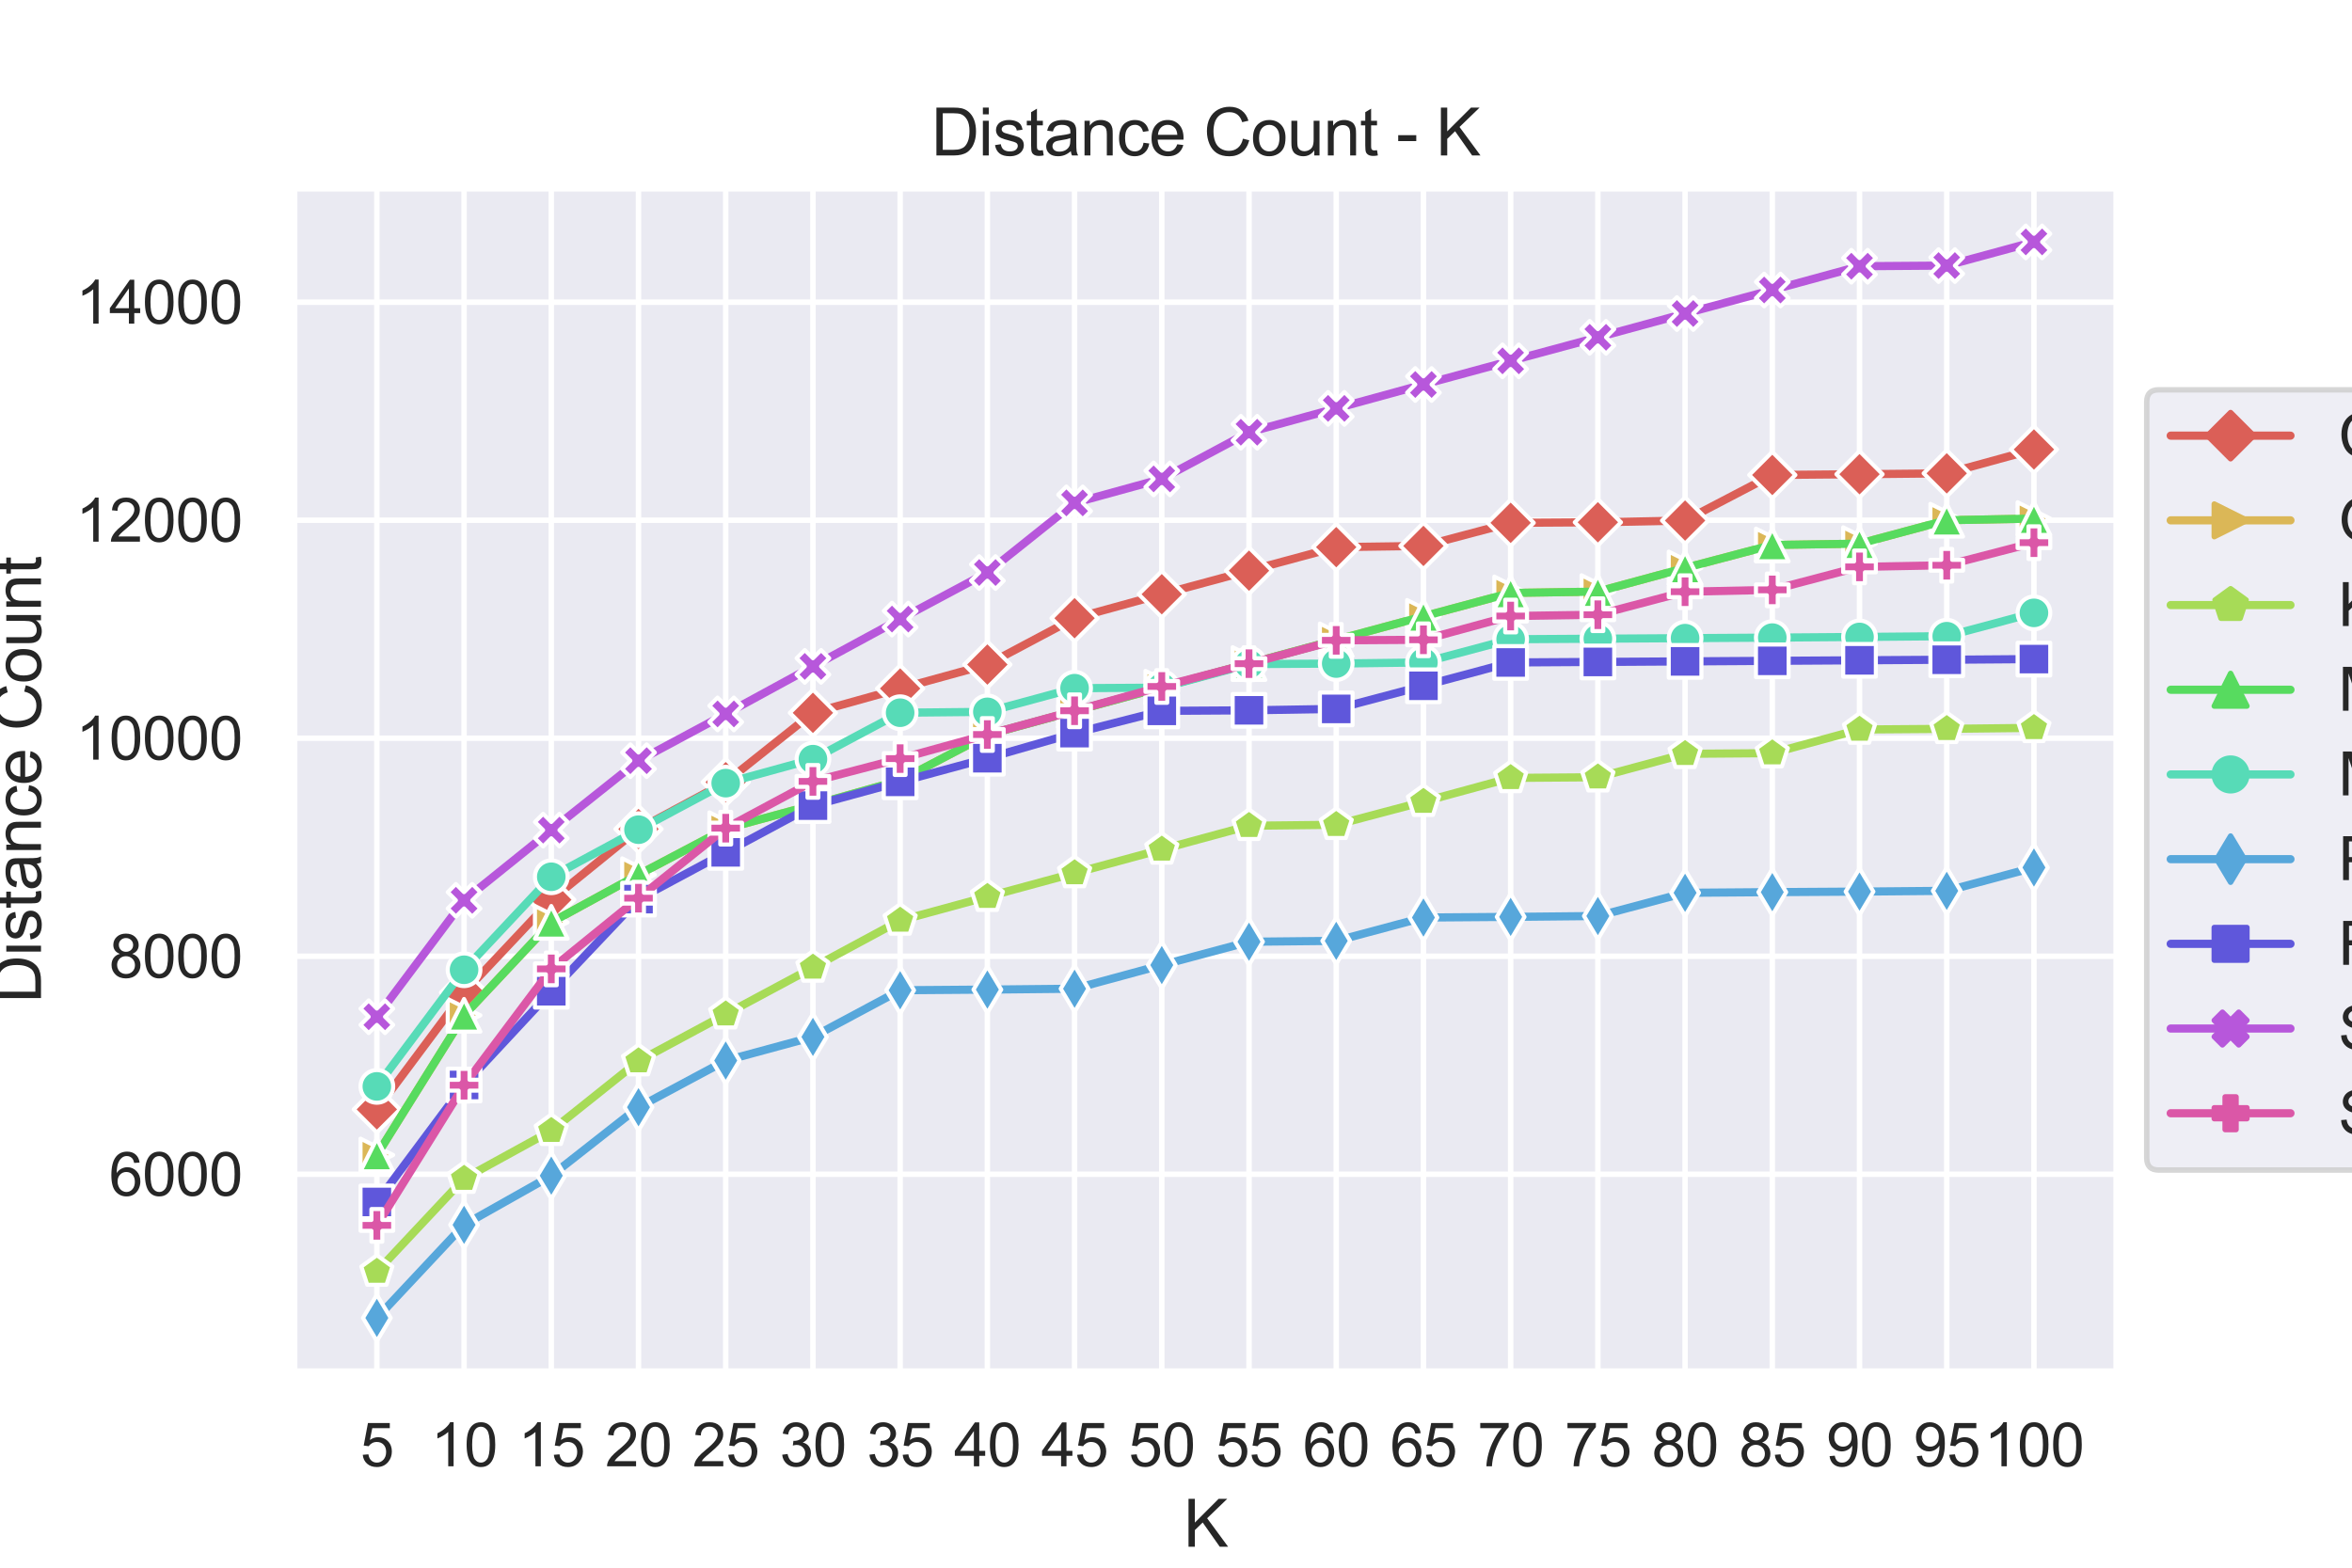 <?xml version="1.0" encoding="utf-8" standalone="no"?>
<!DOCTYPE svg PUBLIC "-//W3C//DTD SVG 1.1//EN"
  "http://www.w3.org/Graphics/SVG/1.1/DTD/svg11.dtd">
<svg xmlns:xlink="http://www.w3.org/1999/xlink" width="432pt" height="288pt" viewBox="0 0 432 288" xmlns="http://www.w3.org/2000/svg" version="1.1">
 <defs>
  <style type="text/css">*{stroke-linejoin: round; stroke-linecap: butt}</style>
 </defs>
 <g id="figure_1">
  <g id="patch_1">
   <path d="M 0 288 
L 432 288 
L 432 0 
L 0 0 
z
" style="fill: #ffffff"/>
  </g>
  <g id="axes_1">
   <g id="patch_2">
    <path d="M 54 252 
L 388.8 252 
L 388.8 34.56 
L 54 34.56 
z
" style="fill: #eaeaf2"/>
   </g>
   <g id="matplotlib.axis_1">
    <g id="xtick_1">
     <g id="line2d_1">
      <path d="M 69.218 252 
L 69.218 34.56 
" clip-path="url(#pec6f0f07a6)" style="fill: none; stroke: #ffffff; stroke-linecap: round"/>
     </g>
     <g id="text_1">
      <!-- 5 -->
      <g style="fill: #262626" transform="translate(66.16 269.374)scale(0.11 -0.11)">
       <defs>
        <path id="ArialMT-35" d="M 266 1200 
L 856 1250 
Q 922 819 1161 601 
Q 1400 384 1738 384 
Q 2144 384 2425 690 
Q 2706 997 2706 1503 
Q 2706 1984 2436 2262 
Q 2166 2541 1728 2541 
Q 1456 2541 1237 2417 
Q 1019 2294 894 2097 
L 366 2166 
L 809 4519 
L 3088 4519 
L 3088 3981 
L 1259 3981 
L 1013 2750 
Q 1425 3038 1878 3038 
Q 2478 3038 2890 2622 
Q 3303 2206 3303 1553 
Q 3303 931 2941 478 
Q 2500 -78 1738 -78 
Q 1113 -78 717 272 
Q 322 622 266 1200 
z
" transform="scale(0.016)"/>
       </defs>
       <use xlink:href="#ArialMT-35"/>
      </g>
     </g>
    </g>
    <g id="xtick_2">
     <g id="line2d_2">
      <path d="M 85.237 252 
L 85.237 34.56 
" clip-path="url(#pec6f0f07a6)" style="fill: none; stroke: #ffffff; stroke-linecap: round"/>
     </g>
     <g id="text_2">
      <!-- 10 -->
      <g style="fill: #262626" transform="translate(79.12 269.374)scale(0.11 -0.11)">
       <defs>
        <path id="ArialMT-31" d="M 2384 0 
L 1822 0 
L 1822 3584 
Q 1619 3391 1289 3197 
Q 959 3003 697 2906 
L 697 3450 
Q 1169 3672 1522 3987 
Q 1875 4303 2022 4600 
L 2384 4600 
L 2384 0 
z
" transform="scale(0.016)"/>
        <path id="ArialMT-30" d="M 266 2259 
Q 266 3072 433 3567 
Q 600 4063 929 4331 
Q 1259 4600 1759 4600 
Q 2128 4600 2406 4451 
Q 2684 4303 2865 4023 
Q 3047 3744 3150 3342 
Q 3253 2941 3253 2259 
Q 3253 1453 3087 958 
Q 2922 463 2592 192 
Q 2263 -78 1759 -78 
Q 1097 -78 719 397 
Q 266 969 266 2259 
z
M 844 2259 
Q 844 1131 1108 757 
Q 1372 384 1759 384 
Q 2147 384 2411 759 
Q 2675 1134 2675 2259 
Q 2675 3391 2411 3762 
Q 2147 4134 1753 4134 
Q 1366 4134 1134 3806 
Q 844 3388 844 2259 
z
" transform="scale(0.016)"/>
       </defs>
       <use xlink:href="#ArialMT-31"/>
       <use xlink:href="#ArialMT-30" x="55.615"/>
      </g>
     </g>
    </g>
    <g id="xtick_3">
     <g id="line2d_3">
      <path d="M 101.256 252 
L 101.256 34.56 
" clip-path="url(#pec6f0f07a6)" style="fill: none; stroke: #ffffff; stroke-linecap: round"/>
     </g>
     <g id="text_3">
      <!-- 15 -->
      <g style="fill: #262626" transform="translate(95.139 269.374)scale(0.11 -0.11)">
       <use xlink:href="#ArialMT-31"/>
       <use xlink:href="#ArialMT-35" x="55.615"/>
      </g>
     </g>
    </g>
    <g id="xtick_4">
     <g id="line2d_4">
      <path d="M 117.276 252 
L 117.276 34.56 
" clip-path="url(#pec6f0f07a6)" style="fill: none; stroke: #ffffff; stroke-linecap: round"/>
     </g>
     <g id="text_4">
      <!-- 20 -->
      <g style="fill: #262626" transform="translate(111.159 269.374)scale(0.11 -0.11)">
       <defs>
        <path id="ArialMT-32" d="M 3222 541 
L 3222 0 
L 194 0 
Q 188 203 259 391 
Q 375 700 629 1000 
Q 884 1300 1366 1694 
Q 2113 2306 2375 2664 
Q 2638 3022 2638 3341 
Q 2638 3675 2398 3904 
Q 2159 4134 1775 4134 
Q 1369 4134 1125 3890 
Q 881 3647 878 3216 
L 300 3275 
Q 359 3922 746 4261 
Q 1134 4600 1788 4600 
Q 2447 4600 2831 4234 
Q 3216 3869 3216 3328 
Q 3216 3053 3103 2787 
Q 2991 2522 2730 2228 
Q 2469 1934 1863 1422 
Q 1356 997 1212 845 
Q 1069 694 975 541 
L 3222 541 
z
" transform="scale(0.016)"/>
       </defs>
       <use xlink:href="#ArialMT-32"/>
       <use xlink:href="#ArialMT-30" x="55.615"/>
      </g>
     </g>
    </g>
    <g id="xtick_5">
     <g id="line2d_5">
      <path d="M 133.295 252 
L 133.295 34.56 
" clip-path="url(#pec6f0f07a6)" style="fill: none; stroke: #ffffff; stroke-linecap: round"/>
     </g>
     <g id="text_5">
      <!-- 25 -->
      <g style="fill: #262626" transform="translate(127.178 269.374)scale(0.11 -0.11)">
       <use xlink:href="#ArialMT-32"/>
       <use xlink:href="#ArialMT-35" x="55.615"/>
      </g>
     </g>
    </g>
    <g id="xtick_6">
     <g id="line2d_6">
      <path d="M 149.314 252 
L 149.314 34.56 
" clip-path="url(#pec6f0f07a6)" style="fill: none; stroke: #ffffff; stroke-linecap: round"/>
     </g>
     <g id="text_6">
      <!-- 30 -->
      <g style="fill: #262626" transform="translate(143.197 269.374)scale(0.11 -0.11)">
       <defs>
        <path id="ArialMT-33" d="M 269 1209 
L 831 1284 
Q 928 806 1161 595 
Q 1394 384 1728 384 
Q 2125 384 2398 659 
Q 2672 934 2672 1341 
Q 2672 1728 2419 1979 
Q 2166 2231 1775 2231 
Q 1616 2231 1378 2169 
L 1441 2663 
Q 1497 2656 1531 2656 
Q 1891 2656 2178 2843 
Q 2466 3031 2466 3422 
Q 2466 3731 2256 3934 
Q 2047 4138 1716 4138 
Q 1388 4138 1169 3931 
Q 950 3725 888 3313 
L 325 3413 
Q 428 3978 793 4289 
Q 1159 4600 1703 4600 
Q 2078 4600 2393 4439 
Q 2709 4278 2876 4000 
Q 3044 3722 3044 3409 
Q 3044 3113 2884 2869 
Q 2725 2625 2413 2481 
Q 2819 2388 3044 2092 
Q 3269 1797 3269 1353 
Q 3269 753 2831 336 
Q 2394 -81 1725 -81 
Q 1122 -81 723 278 
Q 325 638 269 1209 
z
" transform="scale(0.016)"/>
       </defs>
       <use xlink:href="#ArialMT-33"/>
       <use xlink:href="#ArialMT-30" x="55.615"/>
      </g>
     </g>
    </g>
    <g id="xtick_7">
     <g id="line2d_7">
      <path d="M 165.333 252 
L 165.333 34.56 
" clip-path="url(#pec6f0f07a6)" style="fill: none; stroke: #ffffff; stroke-linecap: round"/>
     </g>
     <g id="text_7">
      <!-- 35 -->
      <g style="fill: #262626" transform="translate(159.216 269.374)scale(0.11 -0.11)">
       <use xlink:href="#ArialMT-33"/>
       <use xlink:href="#ArialMT-35" x="55.615"/>
      </g>
     </g>
    </g>
    <g id="xtick_8">
     <g id="line2d_8">
      <path d="M 181.352 252 
L 181.352 34.56 
" clip-path="url(#pec6f0f07a6)" style="fill: none; stroke: #ffffff; stroke-linecap: round"/>
     </g>
     <g id="text_8">
      <!-- 40 -->
      <g style="fill: #262626" transform="translate(175.235 269.374)scale(0.11 -0.11)">
       <defs>
        <path id="ArialMT-34" d="M 2069 0 
L 2069 1097 
L 81 1097 
L 81 1613 
L 2172 4581 
L 2631 4581 
L 2631 1613 
L 3250 1613 
L 3250 1097 
L 2631 1097 
L 2631 0 
L 2069 0 
z
M 2069 1613 
L 2069 3678 
L 634 1613 
L 2069 1613 
z
" transform="scale(0.016)"/>
       </defs>
       <use xlink:href="#ArialMT-34"/>
       <use xlink:href="#ArialMT-30" x="55.615"/>
      </g>
     </g>
    </g>
    <g id="xtick_9">
     <g id="line2d_9">
      <path d="M 197.371 252 
L 197.371 34.56 
" clip-path="url(#pec6f0f07a6)" style="fill: none; stroke: #ffffff; stroke-linecap: round"/>
     </g>
     <g id="text_9">
      <!-- 45 -->
      <g style="fill: #262626" transform="translate(191.254 269.374)scale(0.11 -0.11)">
       <use xlink:href="#ArialMT-34"/>
       <use xlink:href="#ArialMT-35" x="55.615"/>
      </g>
     </g>
    </g>
    <g id="xtick_10">
     <g id="line2d_10">
      <path d="M 213.39 252 
L 213.39 34.56 
" clip-path="url(#pec6f0f07a6)" style="fill: none; stroke: #ffffff; stroke-linecap: round"/>
     </g>
     <g id="text_10">
      <!-- 50 -->
      <g style="fill: #262626" transform="translate(207.273 269.374)scale(0.11 -0.11)">
       <use xlink:href="#ArialMT-35"/>
       <use xlink:href="#ArialMT-30" x="55.615"/>
      </g>
     </g>
    </g>
    <g id="xtick_11">
     <g id="line2d_11">
      <path d="M 229.41 252 
L 229.41 34.56 
" clip-path="url(#pec6f0f07a6)" style="fill: none; stroke: #ffffff; stroke-linecap: round"/>
     </g>
     <g id="text_11">
      <!-- 55 -->
      <g style="fill: #262626" transform="translate(223.293 269.374)scale(0.11 -0.11)">
       <use xlink:href="#ArialMT-35"/>
       <use xlink:href="#ArialMT-35" x="55.615"/>
      </g>
     </g>
    </g>
    <g id="xtick_12">
     <g id="line2d_12">
      <path d="M 245.429 252 
L 245.429 34.56 
" clip-path="url(#pec6f0f07a6)" style="fill: none; stroke: #ffffff; stroke-linecap: round"/>
     </g>
     <g id="text_12">
      <!-- 60 -->
      <g style="fill: #262626" transform="translate(239.312 269.374)scale(0.11 -0.11)">
       <defs>
        <path id="ArialMT-36" d="M 3184 3459 
L 2625 3416 
Q 2550 3747 2413 3897 
Q 2184 4138 1850 4138 
Q 1581 4138 1378 3988 
Q 1113 3794 959 3422 
Q 806 3050 800 2363 
Q 1003 2672 1297 2822 
Q 1591 2972 1913 2972 
Q 2475 2972 2870 2558 
Q 3266 2144 3266 1488 
Q 3266 1056 3080 686 
Q 2894 316 2569 119 
Q 2244 -78 1831 -78 
Q 1128 -78 684 439 
Q 241 956 241 2144 
Q 241 3472 731 4075 
Q 1159 4600 1884 4600 
Q 2425 4600 2770 4297 
Q 3116 3994 3184 3459 
z
M 888 1484 
Q 888 1194 1011 928 
Q 1134 663 1356 523 
Q 1578 384 1822 384 
Q 2178 384 2434 671 
Q 2691 959 2691 1453 
Q 2691 1928 2437 2201 
Q 2184 2475 1800 2475 
Q 1419 2475 1153 2201 
Q 888 1928 888 1484 
z
" transform="scale(0.016)"/>
       </defs>
       <use xlink:href="#ArialMT-36"/>
       <use xlink:href="#ArialMT-30" x="55.615"/>
      </g>
     </g>
    </g>
    <g id="xtick_13">
     <g id="line2d_13">
      <path d="M 261.448 252 
L 261.448 34.56 
" clip-path="url(#pec6f0f07a6)" style="fill: none; stroke: #ffffff; stroke-linecap: round"/>
     </g>
     <g id="text_13">
      <!-- 65 -->
      <g style="fill: #262626" transform="translate(255.331 269.374)scale(0.11 -0.11)">
       <use xlink:href="#ArialMT-36"/>
       <use xlink:href="#ArialMT-35" x="55.615"/>
      </g>
     </g>
    </g>
    <g id="xtick_14">
     <g id="line2d_14">
      <path d="M 277.467 252 
L 277.467 34.56 
" clip-path="url(#pec6f0f07a6)" style="fill: none; stroke: #ffffff; stroke-linecap: round"/>
     </g>
     <g id="text_14">
      <!-- 70 -->
      <g style="fill: #262626" transform="translate(271.35 269.374)scale(0.11 -0.11)">
       <defs>
        <path id="ArialMT-37" d="M 303 3981 
L 303 4522 
L 3269 4522 
L 3269 4084 
Q 2831 3619 2401 2847 
Q 1972 2075 1738 1259 
Q 1569 684 1522 0 
L 944 0 
Q 953 541 1156 1306 
Q 1359 2072 1739 2783 
Q 2119 3494 2547 3981 
L 303 3981 
z
" transform="scale(0.016)"/>
       </defs>
       <use xlink:href="#ArialMT-37"/>
       <use xlink:href="#ArialMT-30" x="55.615"/>
      </g>
     </g>
    </g>
    <g id="xtick_15">
     <g id="line2d_15">
      <path d="M 293.486 252 
L 293.486 34.56 
" clip-path="url(#pec6f0f07a6)" style="fill: none; stroke: #ffffff; stroke-linecap: round"/>
     </g>
     <g id="text_15">
      <!-- 75 -->
      <g style="fill: #262626" transform="translate(287.369 269.374)scale(0.11 -0.11)">
       <use xlink:href="#ArialMT-37"/>
       <use xlink:href="#ArialMT-35" x="55.615"/>
      </g>
     </g>
    </g>
    <g id="xtick_16">
     <g id="line2d_16">
      <path d="M 309.505 252 
L 309.505 34.56 
" clip-path="url(#pec6f0f07a6)" style="fill: none; stroke: #ffffff; stroke-linecap: round"/>
     </g>
     <g id="text_16">
      <!-- 80 -->
      <g style="fill: #262626" transform="translate(303.388 269.374)scale(0.11 -0.11)">
       <defs>
        <path id="ArialMT-38" d="M 1131 2484 
Q 781 2613 612 2850 
Q 444 3088 444 3419 
Q 444 3919 803 4259 
Q 1163 4600 1759 4600 
Q 2359 4600 2725 4251 
Q 3091 3903 3091 3403 
Q 3091 3084 2923 2848 
Q 2756 2613 2416 2484 
Q 2838 2347 3058 2040 
Q 3278 1734 3278 1309 
Q 3278 722 2862 322 
Q 2447 -78 1769 -78 
Q 1091 -78 675 323 
Q 259 725 259 1325 
Q 259 1772 486 2073 
Q 713 2375 1131 2484 
z
M 1019 3438 
Q 1019 3113 1228 2906 
Q 1438 2700 1772 2700 
Q 2097 2700 2305 2904 
Q 2513 3109 2513 3406 
Q 2513 3716 2298 3927 
Q 2084 4138 1766 4138 
Q 1444 4138 1231 3931 
Q 1019 3725 1019 3438 
z
M 838 1322 
Q 838 1081 952 856 
Q 1066 631 1291 507 
Q 1516 384 1775 384 
Q 2178 384 2440 643 
Q 2703 903 2703 1303 
Q 2703 1709 2433 1975 
Q 2163 2241 1756 2241 
Q 1359 2241 1098 1978 
Q 838 1716 838 1322 
z
" transform="scale(0.016)"/>
       </defs>
       <use xlink:href="#ArialMT-38"/>
       <use xlink:href="#ArialMT-30" x="55.615"/>
      </g>
     </g>
    </g>
    <g id="xtick_17">
     <g id="line2d_17">
      <path d="M 325.524 252 
L 325.524 34.56 
" clip-path="url(#pec6f0f07a6)" style="fill: none; stroke: #ffffff; stroke-linecap: round"/>
     </g>
     <g id="text_17">
      <!-- 85 -->
      <g style="fill: #262626" transform="translate(319.407 269.374)scale(0.11 -0.11)">
       <use xlink:href="#ArialMT-38"/>
       <use xlink:href="#ArialMT-35" x="55.615"/>
      </g>
     </g>
    </g>
    <g id="xtick_18">
     <g id="line2d_18">
      <path d="M 341.544 252 
L 341.544 34.56 
" clip-path="url(#pec6f0f07a6)" style="fill: none; stroke: #ffffff; stroke-linecap: round"/>
     </g>
     <g id="text_18">
      <!-- 90 -->
      <g style="fill: #262626" transform="translate(335.427 269.374)scale(0.11 -0.11)">
       <defs>
        <path id="ArialMT-39" d="M 350 1059 
L 891 1109 
Q 959 728 1153 556 
Q 1347 384 1650 384 
Q 1909 384 2104 503 
Q 2300 622 2425 820 
Q 2550 1019 2634 1356 
Q 2719 1694 2719 2044 
Q 2719 2081 2716 2156 
Q 2547 1888 2255 1720 
Q 1963 1553 1622 1553 
Q 1053 1553 659 1965 
Q 266 2378 266 3053 
Q 266 3750 677 4175 
Q 1088 4600 1706 4600 
Q 2153 4600 2523 4359 
Q 2894 4119 3086 3673 
Q 3278 3228 3278 2384 
Q 3278 1506 3087 986 
Q 2897 466 2520 194 
Q 2144 -78 1638 -78 
Q 1100 -78 759 220 
Q 419 519 350 1059 
z
M 2653 3081 
Q 2653 3566 2395 3850 
Q 2138 4134 1775 4134 
Q 1400 4134 1122 3828 
Q 844 3522 844 3034 
Q 844 2597 1108 2323 
Q 1372 2050 1759 2050 
Q 2150 2050 2401 2323 
Q 2653 2597 2653 3081 
z
" transform="scale(0.016)"/>
       </defs>
       <use xlink:href="#ArialMT-39"/>
       <use xlink:href="#ArialMT-30" x="55.615"/>
      </g>
     </g>
    </g>
    <g id="xtick_19">
     <g id="line2d_19">
      <path d="M 357.563 252 
L 357.563 34.56 
" clip-path="url(#pec6f0f07a6)" style="fill: none; stroke: #ffffff; stroke-linecap: round"/>
     </g>
     <g id="text_19">
      <!-- 95 -->
      <g style="fill: #262626" transform="translate(351.446 269.374)scale(0.11 -0.11)">
       <use xlink:href="#ArialMT-39"/>
       <use xlink:href="#ArialMT-35" x="55.615"/>
      </g>
     </g>
    </g>
    <g id="xtick_20">
     <g id="line2d_20">
      <path d="M 373.582 252 
L 373.582 34.56 
" clip-path="url(#pec6f0f07a6)" style="fill: none; stroke: #ffffff; stroke-linecap: round"/>
     </g>
     <g id="text_20">
      <!-- 100 -->
      <g style="fill: #262626" transform="translate(364.406 269.374)scale(0.11 -0.11)">
       <use xlink:href="#ArialMT-31"/>
       <use xlink:href="#ArialMT-30" x="55.615"/>
       <use xlink:href="#ArialMT-30" x="111.23"/>
      </g>
     </g>
    </g>
    <g id="text_21">
     <!-- K -->
     <g style="fill: #262626" transform="translate(217.398 284.149)scale(0.12 -0.12)">
      <defs>
       <path id="ArialMT-4b" d="M 469 0 
L 469 4581 
L 1075 4581 
L 1075 2309 
L 3350 4581 
L 4172 4581 
L 2250 2725 
L 4256 0 
L 3456 0 
L 1825 2319 
L 1075 1588 
L 1075 0 
L 469 0 
z
" transform="scale(0.016)"/>
      </defs>
      <use xlink:href="#ArialMT-4b"/>
     </g>
    </g>
   </g>
   <g id="matplotlib.axis_2">
    <g id="ytick_1">
     <g id="line2d_21">
      <path d="M 54 215.723 
L 388.8 215.723 
" clip-path="url(#pec6f0f07a6)" style="fill: none; stroke: #ffffff; stroke-linecap: round"/>
     </g>
     <g id="text_22">
      <!-- 6000 -->
      <g style="fill: #262626" transform="translate(20.032 219.659)scale(0.11 -0.11)">
       <use xlink:href="#ArialMT-36"/>
       <use xlink:href="#ArialMT-30" x="55.615"/>
       <use xlink:href="#ArialMT-30" x="111.23"/>
       <use xlink:href="#ArialMT-30" x="166.846"/>
      </g>
     </g>
    </g>
    <g id="ytick_2">
     <g id="line2d_22">
      <path d="M 54 175.671 
L 388.8 175.671 
" clip-path="url(#pec6f0f07a6)" style="fill: none; stroke: #ffffff; stroke-linecap: round"/>
     </g>
     <g id="text_23">
      <!-- 8000 -->
      <g style="fill: #262626" transform="translate(20.032 179.608)scale(0.11 -0.11)">
       <use xlink:href="#ArialMT-38"/>
       <use xlink:href="#ArialMT-30" x="55.615"/>
       <use xlink:href="#ArialMT-30" x="111.23"/>
       <use xlink:href="#ArialMT-30" x="166.846"/>
      </g>
     </g>
    </g>
    <g id="ytick_3">
     <g id="line2d_23">
      <path d="M 54 135.62 
L 388.8 135.62 
" clip-path="url(#pec6f0f07a6)" style="fill: none; stroke: #ffffff; stroke-linecap: round"/>
     </g>
     <g id="text_24">
      <!-- 10000 -->
      <g style="fill: #262626" transform="translate(13.915 139.557)scale(0.11 -0.11)">
       <use xlink:href="#ArialMT-31"/>
       <use xlink:href="#ArialMT-30" x="55.615"/>
       <use xlink:href="#ArialMT-30" x="111.23"/>
       <use xlink:href="#ArialMT-30" x="166.846"/>
       <use xlink:href="#ArialMT-30" x="222.461"/>
      </g>
     </g>
    </g>
    <g id="ytick_4">
     <g id="line2d_24">
      <path d="M 54 95.569 
L 388.8 95.569 
" clip-path="url(#pec6f0f07a6)" style="fill: none; stroke: #ffffff; stroke-linecap: round"/>
     </g>
     <g id="text_25">
      <!-- 12000 -->
      <g style="fill: #262626" transform="translate(13.915 99.506)scale(0.11 -0.11)">
       <use xlink:href="#ArialMT-31"/>
       <use xlink:href="#ArialMT-32" x="55.615"/>
       <use xlink:href="#ArialMT-30" x="111.23"/>
       <use xlink:href="#ArialMT-30" x="166.846"/>
       <use xlink:href="#ArialMT-30" x="222.461"/>
      </g>
     </g>
    </g>
    <g id="ytick_5">
     <g id="line2d_25">
      <path d="M 54 55.518 
L 388.8 55.518 
" clip-path="url(#pec6f0f07a6)" style="fill: none; stroke: #ffffff; stroke-linecap: round"/>
     </g>
     <g id="text_26">
      <!-- 14000 -->
      <g style="fill: #262626" transform="translate(13.915 59.455)scale(0.11 -0.11)">
       <use xlink:href="#ArialMT-31"/>
       <use xlink:href="#ArialMT-34" x="55.615"/>
       <use xlink:href="#ArialMT-30" x="111.23"/>
       <use xlink:href="#ArialMT-30" x="166.846"/>
       <use xlink:href="#ArialMT-30" x="222.461"/>
      </g>
     </g>
    </g>
    <g id="text_27">
     <!-- Distance Count -->
     <g style="fill: #262626" transform="translate(7.53 184.299)rotate(-90)scale(0.12 -0.12)">
      <defs>
       <path id="ArialMT-44" d="M 494 0 
L 494 4581 
L 2072 4581 
Q 2606 4581 2888 4516 
Q 3281 4425 3559 4188 
Q 3922 3881 4101 3404 
Q 4281 2928 4281 2316 
Q 4281 1794 4159 1391 
Q 4038 988 3847 723 
Q 3656 459 3429 307 
Q 3203 156 2883 78 
Q 2563 0 2147 0 
L 494 0 
z
M 1100 541 
L 2078 541 
Q 2531 541 2789 625 
Q 3047 709 3200 863 
Q 3416 1078 3536 1442 
Q 3656 1806 3656 2325 
Q 3656 3044 3420 3430 
Q 3184 3816 2847 3947 
Q 2603 4041 2063 4041 
L 1100 4041 
L 1100 541 
z
" transform="scale(0.016)"/>
       <path id="ArialMT-69" d="M 425 3934 
L 425 4581 
L 988 4581 
L 988 3934 
L 425 3934 
z
M 425 0 
L 425 3319 
L 988 3319 
L 988 0 
L 425 0 
z
" transform="scale(0.016)"/>
       <path id="ArialMT-73" d="M 197 991 
L 753 1078 
Q 800 744 1014 566 
Q 1228 388 1613 388 
Q 2000 388 2187 545 
Q 2375 703 2375 916 
Q 2375 1106 2209 1216 
Q 2094 1291 1634 1406 
Q 1016 1563 777 1677 
Q 538 1791 414 1992 
Q 291 2194 291 2438 
Q 291 2659 392 2848 
Q 494 3038 669 3163 
Q 800 3259 1026 3326 
Q 1253 3394 1513 3394 
Q 1903 3394 2198 3281 
Q 2494 3169 2634 2976 
Q 2775 2784 2828 2463 
L 2278 2388 
Q 2241 2644 2061 2787 
Q 1881 2931 1553 2931 
Q 1166 2931 1000 2803 
Q 834 2675 834 2503 
Q 834 2394 903 2306 
Q 972 2216 1119 2156 
Q 1203 2125 1616 2013 
Q 2213 1853 2448 1751 
Q 2684 1650 2818 1456 
Q 2953 1263 2953 975 
Q 2953 694 2789 445 
Q 2625 197 2315 61 
Q 2006 -75 1616 -75 
Q 969 -75 630 194 
Q 291 463 197 991 
z
" transform="scale(0.016)"/>
       <path id="ArialMT-74" d="M 1650 503 
L 1731 6 
Q 1494 -44 1306 -44 
Q 1000 -44 831 53 
Q 663 150 594 308 
Q 525 466 525 972 
L 525 2881 
L 113 2881 
L 113 3319 
L 525 3319 
L 525 4141 
L 1084 4478 
L 1084 3319 
L 1650 3319 
L 1650 2881 
L 1084 2881 
L 1084 941 
Q 1084 700 1114 631 
Q 1144 563 1211 522 
Q 1278 481 1403 481 
Q 1497 481 1650 503 
z
" transform="scale(0.016)"/>
       <path id="ArialMT-61" d="M 2588 409 
Q 2275 144 1986 34 
Q 1697 -75 1366 -75 
Q 819 -75 525 192 
Q 231 459 231 875 
Q 231 1119 342 1320 
Q 453 1522 633 1644 
Q 813 1766 1038 1828 
Q 1203 1872 1538 1913 
Q 2219 1994 2541 2106 
Q 2544 2222 2544 2253 
Q 2544 2597 2384 2738 
Q 2169 2928 1744 2928 
Q 1347 2928 1158 2789 
Q 969 2650 878 2297 
L 328 2372 
Q 403 2725 575 2942 
Q 747 3159 1072 3276 
Q 1397 3394 1825 3394 
Q 2250 3394 2515 3294 
Q 2781 3194 2906 3042 
Q 3031 2891 3081 2659 
Q 3109 2516 3109 2141 
L 3109 1391 
Q 3109 606 3145 398 
Q 3181 191 3288 0 
L 2700 0 
Q 2613 175 2588 409 
z
M 2541 1666 
Q 2234 1541 1622 1453 
Q 1275 1403 1131 1340 
Q 988 1278 909 1158 
Q 831 1038 831 891 
Q 831 666 1001 516 
Q 1172 366 1500 366 
Q 1825 366 2078 508 
Q 2331 650 2450 897 
Q 2541 1088 2541 1459 
L 2541 1666 
z
" transform="scale(0.016)"/>
       <path id="ArialMT-6e" d="M 422 0 
L 422 3319 
L 928 3319 
L 928 2847 
Q 1294 3394 1984 3394 
Q 2284 3394 2536 3286 
Q 2788 3178 2913 3003 
Q 3038 2828 3088 2588 
Q 3119 2431 3119 2041 
L 3119 0 
L 2556 0 
L 2556 2019 
Q 2556 2363 2490 2533 
Q 2425 2703 2258 2804 
Q 2091 2906 1866 2906 
Q 1506 2906 1245 2678 
Q 984 2450 984 1813 
L 984 0 
L 422 0 
z
" transform="scale(0.016)"/>
       <path id="ArialMT-63" d="M 2588 1216 
L 3141 1144 
Q 3050 572 2676 248 
Q 2303 -75 1759 -75 
Q 1078 -75 664 370 
Q 250 816 250 1647 
Q 250 2184 428 2587 
Q 606 2991 970 3192 
Q 1334 3394 1763 3394 
Q 2303 3394 2647 3120 
Q 2991 2847 3088 2344 
L 2541 2259 
Q 2463 2594 2264 2762 
Q 2066 2931 1784 2931 
Q 1359 2931 1093 2626 
Q 828 2322 828 1663 
Q 828 994 1084 691 
Q 1341 388 1753 388 
Q 2084 388 2306 591 
Q 2528 794 2588 1216 
z
" transform="scale(0.016)"/>
       <path id="ArialMT-65" d="M 2694 1069 
L 3275 997 
Q 3138 488 2766 206 
Q 2394 -75 1816 -75 
Q 1088 -75 661 373 
Q 234 822 234 1631 
Q 234 2469 665 2931 
Q 1097 3394 1784 3394 
Q 2450 3394 2872 2941 
Q 3294 2488 3294 1666 
Q 3294 1616 3291 1516 
L 816 1516 
Q 847 969 1125 678 
Q 1403 388 1819 388 
Q 2128 388 2347 550 
Q 2566 713 2694 1069 
z
M 847 1978 
L 2700 1978 
Q 2663 2397 2488 2606 
Q 2219 2931 1791 2931 
Q 1403 2931 1139 2672 
Q 875 2413 847 1978 
z
" transform="scale(0.016)"/>
       <path id="ArialMT-20" transform="scale(0.016)"/>
       <path id="ArialMT-43" d="M 3763 1606 
L 4369 1453 
Q 4178 706 3683 314 
Q 3188 -78 2472 -78 
Q 1731 -78 1267 223 
Q 803 525 561 1097 
Q 319 1669 319 2325 
Q 319 3041 592 3573 
Q 866 4106 1370 4382 
Q 1875 4659 2481 4659 
Q 3169 4659 3637 4309 
Q 4106 3959 4291 3325 
L 3694 3184 
Q 3534 3684 3231 3912 
Q 2928 4141 2469 4141 
Q 1941 4141 1586 3887 
Q 1231 3634 1087 3207 
Q 944 2781 944 2328 
Q 944 1744 1114 1308 
Q 1284 872 1643 656 
Q 2003 441 2422 441 
Q 2931 441 3284 734 
Q 3638 1028 3763 1606 
z
" transform="scale(0.016)"/>
       <path id="ArialMT-6f" d="M 213 1659 
Q 213 2581 725 3025 
Q 1153 3394 1769 3394 
Q 2453 3394 2887 2945 
Q 3322 2497 3322 1706 
Q 3322 1066 3130 698 
Q 2938 331 2570 128 
Q 2203 -75 1769 -75 
Q 1072 -75 642 372 
Q 213 819 213 1659 
z
M 791 1659 
Q 791 1022 1069 705 
Q 1347 388 1769 388 
Q 2188 388 2466 706 
Q 2744 1025 2744 1678 
Q 2744 2294 2464 2611 
Q 2184 2928 1769 2928 
Q 1347 2928 1069 2612 
Q 791 2297 791 1659 
z
" transform="scale(0.016)"/>
       <path id="ArialMT-75" d="M 2597 0 
L 2597 488 
Q 2209 -75 1544 -75 
Q 1250 -75 995 37 
Q 741 150 617 320 
Q 494 491 444 738 
Q 409 903 409 1263 
L 409 3319 
L 972 3319 
L 972 1478 
Q 972 1038 1006 884 
Q 1059 663 1231 536 
Q 1403 409 1656 409 
Q 1909 409 2131 539 
Q 2353 669 2445 892 
Q 2538 1116 2538 1541 
L 2538 3319 
L 3100 3319 
L 3100 0 
L 2597 0 
z
" transform="scale(0.016)"/>
      </defs>
      <use xlink:href="#ArialMT-44"/>
      <use xlink:href="#ArialMT-69" x="72.217"/>
      <use xlink:href="#ArialMT-73" x="94.434"/>
      <use xlink:href="#ArialMT-74" x="144.434"/>
      <use xlink:href="#ArialMT-61" x="172.217"/>
      <use xlink:href="#ArialMT-6e" x="227.832"/>
      <use xlink:href="#ArialMT-63" x="283.447"/>
      <use xlink:href="#ArialMT-65" x="333.447"/>
      <use xlink:href="#ArialMT-20" x="389.062"/>
      <use xlink:href="#ArialMT-43" x="416.846"/>
      <use xlink:href="#ArialMT-6f" x="489.062"/>
      <use xlink:href="#ArialMT-75" x="544.678"/>
      <use xlink:href="#ArialMT-6e" x="600.293"/>
      <use xlink:href="#ArialMT-74" x="655.908"/>
     </g>
    </g>
   </g>
   <g id="line2d_26">
    <path d="M 69.218 203.807 
L 85.237 182.32 
L 101.256 165.298 
L 117.276 152.302 
L 133.295 143.691 
L 149.314 130.954 
L 165.333 126.489 
L 181.352 122.083 
L 197.371 113.572 
L 213.39 109.166 
L 229.41 104.841 
L 245.429 100.515 
L 261.448 100.295 
L 277.467 96.05 
L 293.486 95.949 
L 309.505 95.629 
L 325.524 87.258 
L 341.544 87.118 
L 357.563 86.958 
L 373.582 82.572 
" clip-path="url(#pec6f0f07a6)" style="fill: none; stroke: #db5f57; stroke-width: 1.5; stroke-linecap: round"/>
    <defs>
     <path id="mead73ea032" d="M -0 4.243 
L 4.243 0 
L 0 -4.243 
L -4.243 -0 
z
" style="stroke: #ffffff; stroke-width: 0.75; stroke-linejoin: miter"/>
    </defs>
    <g clip-path="url(#pec6f0f07a6)">
     <use xlink:href="#mead73ea032" x="69.218" y="203.807" style="fill: #db5f57; stroke: #ffffff; stroke-width: 0.75; stroke-linejoin: miter"/>
     <use xlink:href="#mead73ea032" x="85.237" y="182.32" style="fill: #db5f57; stroke: #ffffff; stroke-width: 0.75; stroke-linejoin: miter"/>
     <use xlink:href="#mead73ea032" x="101.256" y="165.298" style="fill: #db5f57; stroke: #ffffff; stroke-width: 0.75; stroke-linejoin: miter"/>
     <use xlink:href="#mead73ea032" x="117.276" y="152.302" style="fill: #db5f57; stroke: #ffffff; stroke-width: 0.75; stroke-linejoin: miter"/>
     <use xlink:href="#mead73ea032" x="133.295" y="143.691" style="fill: #db5f57; stroke: #ffffff; stroke-width: 0.75; stroke-linejoin: miter"/>
     <use xlink:href="#mead73ea032" x="149.314" y="130.954" style="fill: #db5f57; stroke: #ffffff; stroke-width: 0.75; stroke-linejoin: miter"/>
     <use xlink:href="#mead73ea032" x="165.333" y="126.489" style="fill: #db5f57; stroke: #ffffff; stroke-width: 0.75; stroke-linejoin: miter"/>
     <use xlink:href="#mead73ea032" x="181.352" y="122.083" style="fill: #db5f57; stroke: #ffffff; stroke-width: 0.75; stroke-linejoin: miter"/>
     <use xlink:href="#mead73ea032" x="197.371" y="113.572" style="fill: #db5f57; stroke: #ffffff; stroke-width: 0.75; stroke-linejoin: miter"/>
     <use xlink:href="#mead73ea032" x="213.39" y="109.166" style="fill: #db5f57; stroke: #ffffff; stroke-width: 0.75; stroke-linejoin: miter"/>
     <use xlink:href="#mead73ea032" x="229.41" y="104.841" style="fill: #db5f57; stroke: #ffffff; stroke-width: 0.75; stroke-linejoin: miter"/>
     <use xlink:href="#mead73ea032" x="245.429" y="100.515" style="fill: #db5f57; stroke: #ffffff; stroke-width: 0.75; stroke-linejoin: miter"/>
     <use xlink:href="#mead73ea032" x="261.448" y="100.295" style="fill: #db5f57; stroke: #ffffff; stroke-width: 0.75; stroke-linejoin: miter"/>
     <use xlink:href="#mead73ea032" x="277.467" y="96.05" style="fill: #db5f57; stroke: #ffffff; stroke-width: 0.75; stroke-linejoin: miter"/>
     <use xlink:href="#mead73ea032" x="293.486" y="95.949" style="fill: #db5f57; stroke: #ffffff; stroke-width: 0.75; stroke-linejoin: miter"/>
     <use xlink:href="#mead73ea032" x="309.505" y="95.629" style="fill: #db5f57; stroke: #ffffff; stroke-width: 0.75; stroke-linejoin: miter"/>
     <use xlink:href="#mead73ea032" x="325.524" y="87.258" style="fill: #db5f57; stroke: #ffffff; stroke-width: 0.75; stroke-linejoin: miter"/>
     <use xlink:href="#mead73ea032" x="341.544" y="87.118" style="fill: #db5f57; stroke: #ffffff; stroke-width: 0.75; stroke-linejoin: miter"/>
     <use xlink:href="#mead73ea032" x="357.563" y="86.958" style="fill: #db5f57; stroke: #ffffff; stroke-width: 0.75; stroke-linejoin: miter"/>
     <use xlink:href="#mead73ea032" x="373.582" y="82.572" style="fill: #db5f57; stroke: #ffffff; stroke-width: 0.75; stroke-linejoin: miter"/>
    </g>
   </g>
   <g id="line2d_27">
    <path d="M 69.218 212.178 
L 85.237 186.525 
L 101.256 169.443 
L 117.276 160.692 
L 133.295 152.241 
L 149.314 147.896 
L 165.333 143.37 
L 181.352 134.979 
L 197.371 130.614 
L 213.39 126.248 
L 229.41 121.903 
L 245.429 117.557 
L 261.448 113.232 
L 277.467 108.926 
L 293.486 108.686 
L 309.505 104.34 
L 325.524 100.115 
L 341.544 99.875 
L 357.563 95.569 
L 373.582 95.269 
" clip-path="url(#pec6f0f07a6)" style="fill: none; stroke: #dbb757; stroke-width: 1.5; stroke-linecap: round"/>
    <defs>
     <path id="mbe44f1e548" d="M 3 0 
L -3 -3 
L -3 3 
z
" style="stroke: #ffffff; stroke-width: 0.75; stroke-linejoin: miter"/>
    </defs>
    <g clip-path="url(#pec6f0f07a6)">
     <use xlink:href="#mbe44f1e548" x="69.218" y="212.178" style="fill: #dbb757; stroke: #ffffff; stroke-width: 0.75; stroke-linejoin: miter"/>
     <use xlink:href="#mbe44f1e548" x="85.237" y="186.525" style="fill: #dbb757; stroke: #ffffff; stroke-width: 0.75; stroke-linejoin: miter"/>
     <use xlink:href="#mbe44f1e548" x="101.256" y="169.443" style="fill: #dbb757; stroke: #ffffff; stroke-width: 0.75; stroke-linejoin: miter"/>
     <use xlink:href="#mbe44f1e548" x="117.276" y="160.692" style="fill: #dbb757; stroke: #ffffff; stroke-width: 0.75; stroke-linejoin: miter"/>
     <use xlink:href="#mbe44f1e548" x="133.295" y="152.241" style="fill: #dbb757; stroke: #ffffff; stroke-width: 0.75; stroke-linejoin: miter"/>
     <use xlink:href="#mbe44f1e548" x="149.314" y="147.896" style="fill: #dbb757; stroke: #ffffff; stroke-width: 0.75; stroke-linejoin: miter"/>
     <use xlink:href="#mbe44f1e548" x="165.333" y="143.37" style="fill: #dbb757; stroke: #ffffff; stroke-width: 0.75; stroke-linejoin: miter"/>
     <use xlink:href="#mbe44f1e548" x="181.352" y="134.979" style="fill: #dbb757; stroke: #ffffff; stroke-width: 0.75; stroke-linejoin: miter"/>
     <use xlink:href="#mbe44f1e548" x="197.371" y="130.614" style="fill: #dbb757; stroke: #ffffff; stroke-width: 0.75; stroke-linejoin: miter"/>
     <use xlink:href="#mbe44f1e548" x="213.39" y="126.248" style="fill: #dbb757; stroke: #ffffff; stroke-width: 0.75; stroke-linejoin: miter"/>
     <use xlink:href="#mbe44f1e548" x="229.41" y="121.903" style="fill: #dbb757; stroke: #ffffff; stroke-width: 0.75; stroke-linejoin: miter"/>
     <use xlink:href="#mbe44f1e548" x="245.429" y="117.557" style="fill: #dbb757; stroke: #ffffff; stroke-width: 0.75; stroke-linejoin: miter"/>
     <use xlink:href="#mbe44f1e548" x="261.448" y="113.232" style="fill: #dbb757; stroke: #ffffff; stroke-width: 0.75; stroke-linejoin: miter"/>
     <use xlink:href="#mbe44f1e548" x="277.467" y="108.926" style="fill: #dbb757; stroke: #ffffff; stroke-width: 0.75; stroke-linejoin: miter"/>
     <use xlink:href="#mbe44f1e548" x="293.486" y="108.686" style="fill: #dbb757; stroke: #ffffff; stroke-width: 0.75; stroke-linejoin: miter"/>
     <use xlink:href="#mbe44f1e548" x="309.505" y="104.34" style="fill: #dbb757; stroke: #ffffff; stroke-width: 0.75; stroke-linejoin: miter"/>
     <use xlink:href="#mbe44f1e548" x="325.524" y="100.115" style="fill: #dbb757; stroke: #ffffff; stroke-width: 0.75; stroke-linejoin: miter"/>
     <use xlink:href="#mbe44f1e548" x="341.544" y="99.875" style="fill: #dbb757; stroke: #ffffff; stroke-width: 0.75; stroke-linejoin: miter"/>
     <use xlink:href="#mbe44f1e548" x="357.563" y="95.569" style="fill: #dbb757; stroke: #ffffff; stroke-width: 0.75; stroke-linejoin: miter"/>
     <use xlink:href="#mbe44f1e548" x="373.582" y="95.269" style="fill: #dbb757; stroke: #ffffff; stroke-width: 0.75; stroke-linejoin: miter"/>
    </g>
   </g>
   <g id="line2d_28">
    <path d="M 69.218 233.605 
L 85.237 216.524 
L 101.256 207.732 
L 117.276 194.936 
L 133.295 186.325 
L 149.314 177.734 
L 165.333 169.103 
L 181.352 164.737 
L 197.371 160.392 
L 213.39 156.046 
L 229.41 151.701 
L 245.429 151.521 
L 261.448 147.275 
L 277.467 142.91 
L 293.486 142.789 
L 309.505 138.484 
L 325.524 138.364 
L 341.544 134.018 
L 357.563 133.898 
L 373.582 133.718 
" clip-path="url(#pec6f0f07a6)" style="fill: none; stroke: #a7db57; stroke-width: 1.5; stroke-linecap: round"/>
    <defs>
     <path id="m117781ebfd" d="M 0 -3 
L -2.853 -0.927 
L -1.763 2.427 
L 1.763 2.427 
L 2.853 -0.927 
z
" style="stroke: #ffffff; stroke-width: 0.75; stroke-linejoin: miter"/>
    </defs>
    <g clip-path="url(#pec6f0f07a6)">
     <use xlink:href="#m117781ebfd" x="69.218" y="233.605" style="fill: #a7db57; stroke: #ffffff; stroke-width: 0.75; stroke-linejoin: miter"/>
     <use xlink:href="#m117781ebfd" x="85.237" y="216.524" style="fill: #a7db57; stroke: #ffffff; stroke-width: 0.75; stroke-linejoin: miter"/>
     <use xlink:href="#m117781ebfd" x="101.256" y="207.732" style="fill: #a7db57; stroke: #ffffff; stroke-width: 0.75; stroke-linejoin: miter"/>
     <use xlink:href="#m117781ebfd" x="117.276" y="194.936" style="fill: #a7db57; stroke: #ffffff; stroke-width: 0.75; stroke-linejoin: miter"/>
     <use xlink:href="#m117781ebfd" x="133.295" y="186.325" style="fill: #a7db57; stroke: #ffffff; stroke-width: 0.75; stroke-linejoin: miter"/>
     <use xlink:href="#m117781ebfd" x="149.314" y="177.734" style="fill: #a7db57; stroke: #ffffff; stroke-width: 0.75; stroke-linejoin: miter"/>
     <use xlink:href="#m117781ebfd" x="165.333" y="169.103" style="fill: #a7db57; stroke: #ffffff; stroke-width: 0.75; stroke-linejoin: miter"/>
     <use xlink:href="#m117781ebfd" x="181.352" y="164.737" style="fill: #a7db57; stroke: #ffffff; stroke-width: 0.75; stroke-linejoin: miter"/>
     <use xlink:href="#m117781ebfd" x="197.371" y="160.392" style="fill: #a7db57; stroke: #ffffff; stroke-width: 0.75; stroke-linejoin: miter"/>
     <use xlink:href="#m117781ebfd" x="213.39" y="156.046" style="fill: #a7db57; stroke: #ffffff; stroke-width: 0.75; stroke-linejoin: miter"/>
     <use xlink:href="#m117781ebfd" x="229.41" y="151.701" style="fill: #a7db57; stroke: #ffffff; stroke-width: 0.75; stroke-linejoin: miter"/>
     <use xlink:href="#m117781ebfd" x="245.429" y="151.521" style="fill: #a7db57; stroke: #ffffff; stroke-width: 0.75; stroke-linejoin: miter"/>
     <use xlink:href="#m117781ebfd" x="261.448" y="147.275" style="fill: #a7db57; stroke: #ffffff; stroke-width: 0.75; stroke-linejoin: miter"/>
     <use xlink:href="#m117781ebfd" x="277.467" y="142.91" style="fill: #a7db57; stroke: #ffffff; stroke-width: 0.75; stroke-linejoin: miter"/>
     <use xlink:href="#m117781ebfd" x="293.486" y="142.789" style="fill: #a7db57; stroke: #ffffff; stroke-width: 0.75; stroke-linejoin: miter"/>
     <use xlink:href="#m117781ebfd" x="309.505" y="138.484" style="fill: #a7db57; stroke: #ffffff; stroke-width: 0.75; stroke-linejoin: miter"/>
     <use xlink:href="#m117781ebfd" x="325.524" y="138.364" style="fill: #a7db57; stroke: #ffffff; stroke-width: 0.75; stroke-linejoin: miter"/>
     <use xlink:href="#m117781ebfd" x="341.544" y="134.018" style="fill: #a7db57; stroke: #ffffff; stroke-width: 0.75; stroke-linejoin: miter"/>
     <use xlink:href="#m117781ebfd" x="357.563" y="133.898" style="fill: #a7db57; stroke: #ffffff; stroke-width: 0.75; stroke-linejoin: miter"/>
     <use xlink:href="#m117781ebfd" x="373.582" y="133.718" style="fill: #a7db57; stroke: #ffffff; stroke-width: 0.75; stroke-linejoin: miter"/>
    </g>
   </g>
   <g id="line2d_29">
    <path d="M 69.218 212.178 
L 85.237 186.525 
L 101.256 169.443 
L 117.276 160.692 
L 133.295 152.241 
L 149.314 147.896 
L 165.333 143.37 
L 181.352 134.979 
L 197.371 130.614 
L 213.39 126.248 
L 229.41 121.903 
L 245.429 117.557 
L 261.448 113.232 
L 277.467 108.926 
L 293.486 108.686 
L 309.505 104.34 
L 325.524 100.115 
L 341.544 99.875 
L 357.563 95.569 
L 373.582 95.269 
" clip-path="url(#pec6f0f07a6)" style="fill: none; stroke: #57db5f; stroke-width: 1.5; stroke-linecap: round"/>
    <defs>
     <path id="m90f0673830" d="M 0 -3 
L -3 3 
L 3 3 
z
" style="stroke: #ffffff; stroke-width: 0.75; stroke-linejoin: miter"/>
    </defs>
    <g clip-path="url(#pec6f0f07a6)">
     <use xlink:href="#m90f0673830" x="69.218" y="212.178" style="fill: #57db5f; stroke: #ffffff; stroke-width: 0.75; stroke-linejoin: miter"/>
     <use xlink:href="#m90f0673830" x="85.237" y="186.525" style="fill: #57db5f; stroke: #ffffff; stroke-width: 0.75; stroke-linejoin: miter"/>
     <use xlink:href="#m90f0673830" x="101.256" y="169.443" style="fill: #57db5f; stroke: #ffffff; stroke-width: 0.75; stroke-linejoin: miter"/>
     <use xlink:href="#m90f0673830" x="117.276" y="160.692" style="fill: #57db5f; stroke: #ffffff; stroke-width: 0.75; stroke-linejoin: miter"/>
     <use xlink:href="#m90f0673830" x="133.295" y="152.241" style="fill: #57db5f; stroke: #ffffff; stroke-width: 0.75; stroke-linejoin: miter"/>
     <use xlink:href="#m90f0673830" x="149.314" y="147.896" style="fill: #57db5f; stroke: #ffffff; stroke-width: 0.75; stroke-linejoin: miter"/>
     <use xlink:href="#m90f0673830" x="165.333" y="143.37" style="fill: #57db5f; stroke: #ffffff; stroke-width: 0.75; stroke-linejoin: miter"/>
     <use xlink:href="#m90f0673830" x="181.352" y="134.979" style="fill: #57db5f; stroke: #ffffff; stroke-width: 0.75; stroke-linejoin: miter"/>
     <use xlink:href="#m90f0673830" x="197.371" y="130.614" style="fill: #57db5f; stroke: #ffffff; stroke-width: 0.75; stroke-linejoin: miter"/>
     <use xlink:href="#m90f0673830" x="213.39" y="126.248" style="fill: #57db5f; stroke: #ffffff; stroke-width: 0.75; stroke-linejoin: miter"/>
     <use xlink:href="#m90f0673830" x="229.41" y="121.903" style="fill: #57db5f; stroke: #ffffff; stroke-width: 0.75; stroke-linejoin: miter"/>
     <use xlink:href="#m90f0673830" x="245.429" y="117.557" style="fill: #57db5f; stroke: #ffffff; stroke-width: 0.75; stroke-linejoin: miter"/>
     <use xlink:href="#m90f0673830" x="261.448" y="113.232" style="fill: #57db5f; stroke: #ffffff; stroke-width: 0.75; stroke-linejoin: miter"/>
     <use xlink:href="#m90f0673830" x="277.467" y="108.926" style="fill: #57db5f; stroke: #ffffff; stroke-width: 0.75; stroke-linejoin: miter"/>
     <use xlink:href="#m90f0673830" x="293.486" y="108.686" style="fill: #57db5f; stroke: #ffffff; stroke-width: 0.75; stroke-linejoin: miter"/>
     <use xlink:href="#m90f0673830" x="309.505" y="104.34" style="fill: #57db5f; stroke: #ffffff; stroke-width: 0.75; stroke-linejoin: miter"/>
     <use xlink:href="#m90f0673830" x="325.524" y="100.115" style="fill: #57db5f; stroke: #ffffff; stroke-width: 0.75; stroke-linejoin: miter"/>
     <use xlink:href="#m90f0673830" x="341.544" y="99.875" style="fill: #57db5f; stroke: #ffffff; stroke-width: 0.75; stroke-linejoin: miter"/>
     <use xlink:href="#m90f0673830" x="357.563" y="95.569" style="fill: #57db5f; stroke: #ffffff; stroke-width: 0.75; stroke-linejoin: miter"/>
     <use xlink:href="#m90f0673830" x="373.582" y="95.269" style="fill: #57db5f; stroke: #ffffff; stroke-width: 0.75; stroke-linejoin: miter"/>
    </g>
   </g>
   <g id="line2d_30">
    <path d="M 69.218 199.582 
L 85.237 178.155 
L 101.256 161.073 
L 117.276 152.422 
L 133.295 143.871 
L 149.314 139.465 
L 165.333 130.934 
L 181.352 130.774 
L 197.371 126.428 
L 213.39 126.328 
L 229.41 122.003 
L 245.429 121.903 
L 261.448 121.702 
L 277.467 117.437 
L 293.486 117.337 
L 309.505 117.237 
L 325.524 117.137 
L 341.544 117.016 
L 357.563 116.876 
L 373.582 112.591 
" clip-path="url(#pec6f0f07a6)" style="fill: none; stroke: #57dbb7; stroke-width: 1.5; stroke-linecap: round"/>
    <defs>
     <path id="mdfd95226d1" d="M 0 3 
C 0.796 3 1.559 2.684 2.121 2.121 
C 2.684 1.559 3 0.796 3 0 
C 3 -0.796 2.684 -1.559 2.121 -2.121 
C 1.559 -2.684 0.796 -3 0 -3 
C -0.796 -3 -1.559 -2.684 -2.121 -2.121 
C -2.684 -1.559 -3 -0.796 -3 0 
C -3 0.796 -2.684 1.559 -2.121 2.121 
C -1.559 2.684 -0.796 3 0 3 
z
" style="stroke: #ffffff; stroke-width: 0.75"/>
    </defs>
    <g clip-path="url(#pec6f0f07a6)">
     <use xlink:href="#mdfd95226d1" x="69.218" y="199.582" style="fill: #57dbb7; stroke: #ffffff; stroke-width: 0.75"/>
     <use xlink:href="#mdfd95226d1" x="85.237" y="178.155" style="fill: #57dbb7; stroke: #ffffff; stroke-width: 0.75"/>
     <use xlink:href="#mdfd95226d1" x="101.256" y="161.073" style="fill: #57dbb7; stroke: #ffffff; stroke-width: 0.75"/>
     <use xlink:href="#mdfd95226d1" x="117.276" y="152.422" style="fill: #57dbb7; stroke: #ffffff; stroke-width: 0.75"/>
     <use xlink:href="#mdfd95226d1" x="133.295" y="143.871" style="fill: #57dbb7; stroke: #ffffff; stroke-width: 0.75"/>
     <use xlink:href="#mdfd95226d1" x="149.314" y="139.465" style="fill: #57dbb7; stroke: #ffffff; stroke-width: 0.75"/>
     <use xlink:href="#mdfd95226d1" x="165.333" y="130.934" style="fill: #57dbb7; stroke: #ffffff; stroke-width: 0.75"/>
     <use xlink:href="#mdfd95226d1" x="181.352" y="130.774" style="fill: #57dbb7; stroke: #ffffff; stroke-width: 0.75"/>
     <use xlink:href="#mdfd95226d1" x="197.371" y="126.428" style="fill: #57dbb7; stroke: #ffffff; stroke-width: 0.75"/>
     <use xlink:href="#mdfd95226d1" x="213.39" y="126.328" style="fill: #57dbb7; stroke: #ffffff; stroke-width: 0.75"/>
     <use xlink:href="#mdfd95226d1" x="229.41" y="122.003" style="fill: #57dbb7; stroke: #ffffff; stroke-width: 0.75"/>
     <use xlink:href="#mdfd95226d1" x="245.429" y="121.903" style="fill: #57dbb7; stroke: #ffffff; stroke-width: 0.75"/>
     <use xlink:href="#mdfd95226d1" x="261.448" y="121.702" style="fill: #57dbb7; stroke: #ffffff; stroke-width: 0.75"/>
     <use xlink:href="#mdfd95226d1" x="277.467" y="117.437" style="fill: #57dbb7; stroke: #ffffff; stroke-width: 0.75"/>
     <use xlink:href="#mdfd95226d1" x="293.486" y="117.337" style="fill: #57dbb7; stroke: #ffffff; stroke-width: 0.75"/>
     <use xlink:href="#mdfd95226d1" x="309.505" y="117.237" style="fill: #57dbb7; stroke: #ffffff; stroke-width: 0.75"/>
     <use xlink:href="#mdfd95226d1" x="325.524" y="117.137" style="fill: #57dbb7; stroke: #ffffff; stroke-width: 0.75"/>
     <use xlink:href="#mdfd95226d1" x="341.544" y="117.016" style="fill: #57dbb7; stroke: #ffffff; stroke-width: 0.75"/>
     <use xlink:href="#mdfd95226d1" x="357.563" y="116.876" style="fill: #57dbb7; stroke: #ffffff; stroke-width: 0.75"/>
     <use xlink:href="#mdfd95226d1" x="373.582" y="112.591" style="fill: #57dbb7; stroke: #ffffff; stroke-width: 0.75"/>
    </g>
   </g>
   <g id="line2d_31">
    <path d="M 69.218 242.116 
L 85.237 225.014 
L 101.256 215.983 
L 117.276 203.407 
L 133.295 194.836 
L 149.314 190.49 
L 165.333 181.919 
L 181.352 181.799 
L 197.371 181.639 
L 213.39 177.293 
L 229.41 173.008 
L 245.429 172.848 
L 261.448 168.562 
L 277.467 168.442 
L 293.486 168.282 
L 309.505 164.017 
L 325.524 163.896 
L 341.544 163.796 
L 357.563 163.656 
L 373.582 159.371 
" clip-path="url(#pec6f0f07a6)" style="fill: none; stroke: #57a7db; stroke-width: 1.5; stroke-linecap: round"/>
    <defs>
     <path id="mf466a00223" d="M -0 4.243 
L 2.546 0 
L 0 -4.243 
L -2.546 -0 
z
" style="stroke: #ffffff; stroke-width: 0.75; stroke-linejoin: miter"/>
    </defs>
    <g clip-path="url(#pec6f0f07a6)">
     <use xlink:href="#mf466a00223" x="69.218" y="242.116" style="fill: #57a7db; stroke: #ffffff; stroke-width: 0.75; stroke-linejoin: miter"/>
     <use xlink:href="#mf466a00223" x="85.237" y="225.014" style="fill: #57a7db; stroke: #ffffff; stroke-width: 0.75; stroke-linejoin: miter"/>
     <use xlink:href="#mf466a00223" x="101.256" y="215.983" style="fill: #57a7db; stroke: #ffffff; stroke-width: 0.75; stroke-linejoin: miter"/>
     <use xlink:href="#mf466a00223" x="117.276" y="203.407" style="fill: #57a7db; stroke: #ffffff; stroke-width: 0.75; stroke-linejoin: miter"/>
     <use xlink:href="#mf466a00223" x="133.295" y="194.836" style="fill: #57a7db; stroke: #ffffff; stroke-width: 0.75; stroke-linejoin: miter"/>
     <use xlink:href="#mf466a00223" x="149.314" y="190.49" style="fill: #57a7db; stroke: #ffffff; stroke-width: 0.75; stroke-linejoin: miter"/>
     <use xlink:href="#mf466a00223" x="165.333" y="181.919" style="fill: #57a7db; stroke: #ffffff; stroke-width: 0.75; stroke-linejoin: miter"/>
     <use xlink:href="#mf466a00223" x="181.352" y="181.799" style="fill: #57a7db; stroke: #ffffff; stroke-width: 0.75; stroke-linejoin: miter"/>
     <use xlink:href="#mf466a00223" x="197.371" y="181.639" style="fill: #57a7db; stroke: #ffffff; stroke-width: 0.75; stroke-linejoin: miter"/>
     <use xlink:href="#mf466a00223" x="213.39" y="177.293" style="fill: #57a7db; stroke: #ffffff; stroke-width: 0.75; stroke-linejoin: miter"/>
     <use xlink:href="#mf466a00223" x="229.41" y="173.008" style="fill: #57a7db; stroke: #ffffff; stroke-width: 0.75; stroke-linejoin: miter"/>
     <use xlink:href="#mf466a00223" x="245.429" y="172.848" style="fill: #57a7db; stroke: #ffffff; stroke-width: 0.75; stroke-linejoin: miter"/>
     <use xlink:href="#mf466a00223" x="261.448" y="168.562" style="fill: #57a7db; stroke: #ffffff; stroke-width: 0.75; stroke-linejoin: miter"/>
     <use xlink:href="#mf466a00223" x="277.467" y="168.442" style="fill: #57a7db; stroke: #ffffff; stroke-width: 0.75; stroke-linejoin: miter"/>
     <use xlink:href="#mf466a00223" x="293.486" y="168.282" style="fill: #57a7db; stroke: #ffffff; stroke-width: 0.75; stroke-linejoin: miter"/>
     <use xlink:href="#mf466a00223" x="309.505" y="164.017" style="fill: #57a7db; stroke: #ffffff; stroke-width: 0.75; stroke-linejoin: miter"/>
     <use xlink:href="#mf466a00223" x="325.524" y="163.896" style="fill: #57a7db; stroke: #ffffff; stroke-width: 0.75; stroke-linejoin: miter"/>
     <use xlink:href="#mf466a00223" x="341.544" y="163.796" style="fill: #57a7db; stroke: #ffffff; stroke-width: 0.75; stroke-linejoin: miter"/>
     <use xlink:href="#mf466a00223" x="357.563" y="163.656" style="fill: #57a7db; stroke: #ffffff; stroke-width: 0.75; stroke-linejoin: miter"/>
     <use xlink:href="#mf466a00223" x="373.582" y="159.371" style="fill: #57a7db; stroke: #ffffff; stroke-width: 0.75; stroke-linejoin: miter"/>
    </g>
   </g>
   <g id="line2d_32">
    <path d="M 69.218 220.809 
L 85.237 199.322 
L 101.256 182.1 
L 117.276 165.178 
L 133.295 156.587 
L 149.314 147.996 
L 165.333 143.63 
L 181.352 139.285 
L 197.371 134.679 
L 213.39 130.594 
L 229.41 130.494 
L 245.429 130.233 
L 261.448 125.988 
L 277.467 121.702 
L 293.486 121.602 
L 309.505 121.502 
L 325.524 121.402 
L 341.544 121.302 
L 357.563 121.202 
L 373.582 121.082 
" clip-path="url(#pec6f0f07a6)" style="fill: none; stroke: #5f57db; stroke-width: 1.5; stroke-linecap: round"/>
    <defs>
     <path id="m2d26e5162b" d="M -3 3 
L 3 3 
L 3 -3 
L -3 -3 
z
" style="stroke: #ffffff; stroke-width: 0.75; stroke-linejoin: miter"/>
    </defs>
    <g clip-path="url(#pec6f0f07a6)">
     <use xlink:href="#m2d26e5162b" x="69.218" y="220.809" style="fill: #5f57db; stroke: #ffffff; stroke-width: 0.75; stroke-linejoin: miter"/>
     <use xlink:href="#m2d26e5162b" x="85.237" y="199.322" style="fill: #5f57db; stroke: #ffffff; stroke-width: 0.75; stroke-linejoin: miter"/>
     <use xlink:href="#m2d26e5162b" x="101.256" y="182.1" style="fill: #5f57db; stroke: #ffffff; stroke-width: 0.75; stroke-linejoin: miter"/>
     <use xlink:href="#m2d26e5162b" x="117.276" y="165.178" style="fill: #5f57db; stroke: #ffffff; stroke-width: 0.75; stroke-linejoin: miter"/>
     <use xlink:href="#m2d26e5162b" x="133.295" y="156.587" style="fill: #5f57db; stroke: #ffffff; stroke-width: 0.75; stroke-linejoin: miter"/>
     <use xlink:href="#m2d26e5162b" x="149.314" y="147.996" style="fill: #5f57db; stroke: #ffffff; stroke-width: 0.75; stroke-linejoin: miter"/>
     <use xlink:href="#m2d26e5162b" x="165.333" y="143.63" style="fill: #5f57db; stroke: #ffffff; stroke-width: 0.75; stroke-linejoin: miter"/>
     <use xlink:href="#m2d26e5162b" x="181.352" y="139.285" style="fill: #5f57db; stroke: #ffffff; stroke-width: 0.75; stroke-linejoin: miter"/>
     <use xlink:href="#m2d26e5162b" x="197.371" y="134.679" style="fill: #5f57db; stroke: #ffffff; stroke-width: 0.75; stroke-linejoin: miter"/>
     <use xlink:href="#m2d26e5162b" x="213.39" y="130.594" style="fill: #5f57db; stroke: #ffffff; stroke-width: 0.75; stroke-linejoin: miter"/>
     <use xlink:href="#m2d26e5162b" x="229.41" y="130.494" style="fill: #5f57db; stroke: #ffffff; stroke-width: 0.75; stroke-linejoin: miter"/>
     <use xlink:href="#m2d26e5162b" x="245.429" y="130.233" style="fill: #5f57db; stroke: #ffffff; stroke-width: 0.75; stroke-linejoin: miter"/>
     <use xlink:href="#m2d26e5162b" x="261.448" y="125.988" style="fill: #5f57db; stroke: #ffffff; stroke-width: 0.75; stroke-linejoin: miter"/>
     <use xlink:href="#m2d26e5162b" x="277.467" y="121.702" style="fill: #5f57db; stroke: #ffffff; stroke-width: 0.75; stroke-linejoin: miter"/>
     <use xlink:href="#m2d26e5162b" x="293.486" y="121.602" style="fill: #5f57db; stroke: #ffffff; stroke-width: 0.75; stroke-linejoin: miter"/>
     <use xlink:href="#m2d26e5162b" x="309.505" y="121.502" style="fill: #5f57db; stroke: #ffffff; stroke-width: 0.75; stroke-linejoin: miter"/>
     <use xlink:href="#m2d26e5162b" x="325.524" y="121.402" style="fill: #5f57db; stroke: #ffffff; stroke-width: 0.75; stroke-linejoin: miter"/>
     <use xlink:href="#m2d26e5162b" x="341.544" y="121.302" style="fill: #5f57db; stroke: #ffffff; stroke-width: 0.75; stroke-linejoin: miter"/>
     <use xlink:href="#m2d26e5162b" x="357.563" y="121.202" style="fill: #5f57db; stroke: #ffffff; stroke-width: 0.75; stroke-linejoin: miter"/>
     <use xlink:href="#m2d26e5162b" x="373.582" y="121.082" style="fill: #5f57db; stroke: #ffffff; stroke-width: 0.75; stroke-linejoin: miter"/>
    </g>
   </g>
   <g id="line2d_33">
    <path d="M 69.218 186.786 
L 85.237 165.398 
L 101.256 152.502 
L 117.276 139.745 
L 133.295 131.154 
L 149.314 122.423 
L 165.333 113.732 
L 181.352 105.181 
L 197.371 92.385 
L 213.39 87.979 
L 229.41 79.408 
L 245.429 75.023 
L 261.448 70.637 
L 277.467 66.292 
L 293.486 61.966 
L 309.505 57.6 
L 325.524 53.275 
L 341.544 48.909 
L 357.563 48.789 
L 373.582 44.444 
" clip-path="url(#pec6f0f07a6)" style="fill: none; stroke: #b757db; stroke-width: 1.5; stroke-linecap: round"/>
    <defs>
     <path id="me12ca14887" d="M -1.5 3 
L 0 1.5 
L 1.5 3 
L 3 1.5 
L 1.5 0 
L 3 -1.5 
L 1.5 -3 
L 0 -1.5 
L -1.5 -3 
L -3 -1.5 
L -1.5 0 
L -3 1.5 
z
" style="stroke: #ffffff; stroke-width: 0.75; stroke-linejoin: miter"/>
    </defs>
    <g clip-path="url(#pec6f0f07a6)">
     <use xlink:href="#me12ca14887" x="69.218" y="186.786" style="fill: #b757db; stroke: #ffffff; stroke-width: 0.75; stroke-linejoin: miter"/>
     <use xlink:href="#me12ca14887" x="85.237" y="165.398" style="fill: #b757db; stroke: #ffffff; stroke-width: 0.75; stroke-linejoin: miter"/>
     <use xlink:href="#me12ca14887" x="101.256" y="152.502" style="fill: #b757db; stroke: #ffffff; stroke-width: 0.75; stroke-linejoin: miter"/>
     <use xlink:href="#me12ca14887" x="117.276" y="139.745" style="fill: #b757db; stroke: #ffffff; stroke-width: 0.75; stroke-linejoin: miter"/>
     <use xlink:href="#me12ca14887" x="133.295" y="131.154" style="fill: #b757db; stroke: #ffffff; stroke-width: 0.75; stroke-linejoin: miter"/>
     <use xlink:href="#me12ca14887" x="149.314" y="122.423" style="fill: #b757db; stroke: #ffffff; stroke-width: 0.75; stroke-linejoin: miter"/>
     <use xlink:href="#me12ca14887" x="165.333" y="113.732" style="fill: #b757db; stroke: #ffffff; stroke-width: 0.75; stroke-linejoin: miter"/>
     <use xlink:href="#me12ca14887" x="181.352" y="105.181" style="fill: #b757db; stroke: #ffffff; stroke-width: 0.75; stroke-linejoin: miter"/>
     <use xlink:href="#me12ca14887" x="197.371" y="92.385" style="fill: #b757db; stroke: #ffffff; stroke-width: 0.75; stroke-linejoin: miter"/>
     <use xlink:href="#me12ca14887" x="213.39" y="87.979" style="fill: #b757db; stroke: #ffffff; stroke-width: 0.75; stroke-linejoin: miter"/>
     <use xlink:href="#me12ca14887" x="229.41" y="79.408" style="fill: #b757db; stroke: #ffffff; stroke-width: 0.75; stroke-linejoin: miter"/>
     <use xlink:href="#me12ca14887" x="245.429" y="75.023" style="fill: #b757db; stroke: #ffffff; stroke-width: 0.75; stroke-linejoin: miter"/>
     <use xlink:href="#me12ca14887" x="261.448" y="70.637" style="fill: #b757db; stroke: #ffffff; stroke-width: 0.75; stroke-linejoin: miter"/>
     <use xlink:href="#me12ca14887" x="277.467" y="66.292" style="fill: #b757db; stroke: #ffffff; stroke-width: 0.75; stroke-linejoin: miter"/>
     <use xlink:href="#me12ca14887" x="293.486" y="61.966" style="fill: #b757db; stroke: #ffffff; stroke-width: 0.75; stroke-linejoin: miter"/>
     <use xlink:href="#me12ca14887" x="309.505" y="57.6" style="fill: #b757db; stroke: #ffffff; stroke-width: 0.75; stroke-linejoin: miter"/>
     <use xlink:href="#me12ca14887" x="325.524" y="53.275" style="fill: #b757db; stroke: #ffffff; stroke-width: 0.75; stroke-linejoin: miter"/>
     <use xlink:href="#me12ca14887" x="341.544" y="48.909" style="fill: #b757db; stroke: #ffffff; stroke-width: 0.75; stroke-linejoin: miter"/>
     <use xlink:href="#me12ca14887" x="357.563" y="48.789" style="fill: #b757db; stroke: #ffffff; stroke-width: 0.75; stroke-linejoin: miter"/>
     <use xlink:href="#me12ca14887" x="373.582" y="44.444" style="fill: #b757db; stroke: #ffffff; stroke-width: 0.75; stroke-linejoin: miter"/>
    </g>
   </g>
   <g id="line2d_34">
    <path d="M 69.218 225.115 
L 85.237 199.362 
L 101.256 177.994 
L 117.276 164.998 
L 133.295 152.141 
L 149.314 143.55 
L 165.333 139.365 
L 181.352 134.939 
L 197.371 130.574 
L 213.39 126.108 
L 229.41 121.923 
L 245.429 117.637 
L 261.448 117.537 
L 277.467 113.172 
L 293.486 112.931 
L 309.505 108.706 
L 325.524 108.365 
L 341.544 104.14 
L 357.563 103.84 
L 373.582 99.694 
" clip-path="url(#pec6f0f07a6)" style="fill: none; stroke: #db57a7; stroke-width: 1.5; stroke-linecap: round"/>
    <defs>
     <path id="mc54a8736d6" d="M -1 3 
L 1 3 
L 1 1 
L 3 1 
L 3 -1 
L 1 -1 
L 1 -3 
L -1 -3 
L -1 -1 
L -3 -1 
L -3 1 
L -1 1 
z
" style="stroke: #ffffff; stroke-width: 0.75; stroke-linejoin: miter"/>
    </defs>
    <g clip-path="url(#pec6f0f07a6)">
     <use xlink:href="#mc54a8736d6" x="69.218" y="225.115" style="fill: #db57a7; stroke: #ffffff; stroke-width: 0.75; stroke-linejoin: miter"/>
     <use xlink:href="#mc54a8736d6" x="85.237" y="199.362" style="fill: #db57a7; stroke: #ffffff; stroke-width: 0.75; stroke-linejoin: miter"/>
     <use xlink:href="#mc54a8736d6" x="101.256" y="177.994" style="fill: #db57a7; stroke: #ffffff; stroke-width: 0.75; stroke-linejoin: miter"/>
     <use xlink:href="#mc54a8736d6" x="117.276" y="164.998" style="fill: #db57a7; stroke: #ffffff; stroke-width: 0.75; stroke-linejoin: miter"/>
     <use xlink:href="#mc54a8736d6" x="133.295" y="152.141" style="fill: #db57a7; stroke: #ffffff; stroke-width: 0.75; stroke-linejoin: miter"/>
     <use xlink:href="#mc54a8736d6" x="149.314" y="143.55" style="fill: #db57a7; stroke: #ffffff; stroke-width: 0.75; stroke-linejoin: miter"/>
     <use xlink:href="#mc54a8736d6" x="165.333" y="139.365" style="fill: #db57a7; stroke: #ffffff; stroke-width: 0.75; stroke-linejoin: miter"/>
     <use xlink:href="#mc54a8736d6" x="181.352" y="134.939" style="fill: #db57a7; stroke: #ffffff; stroke-width: 0.75; stroke-linejoin: miter"/>
     <use xlink:href="#mc54a8736d6" x="197.371" y="130.574" style="fill: #db57a7; stroke: #ffffff; stroke-width: 0.75; stroke-linejoin: miter"/>
     <use xlink:href="#mc54a8736d6" x="213.39" y="126.108" style="fill: #db57a7; stroke: #ffffff; stroke-width: 0.75; stroke-linejoin: miter"/>
     <use xlink:href="#mc54a8736d6" x="229.41" y="121.923" style="fill: #db57a7; stroke: #ffffff; stroke-width: 0.75; stroke-linejoin: miter"/>
     <use xlink:href="#mc54a8736d6" x="245.429" y="117.637" style="fill: #db57a7; stroke: #ffffff; stroke-width: 0.75; stroke-linejoin: miter"/>
     <use xlink:href="#mc54a8736d6" x="261.448" y="117.537" style="fill: #db57a7; stroke: #ffffff; stroke-width: 0.75; stroke-linejoin: miter"/>
     <use xlink:href="#mc54a8736d6" x="277.467" y="113.172" style="fill: #db57a7; stroke: #ffffff; stroke-width: 0.75; stroke-linejoin: miter"/>
     <use xlink:href="#mc54a8736d6" x="293.486" y="112.931" style="fill: #db57a7; stroke: #ffffff; stroke-width: 0.75; stroke-linejoin: miter"/>
     <use xlink:href="#mc54a8736d6" x="309.505" y="108.706" style="fill: #db57a7; stroke: #ffffff; stroke-width: 0.75; stroke-linejoin: miter"/>
     <use xlink:href="#mc54a8736d6" x="325.524" y="108.365" style="fill: #db57a7; stroke: #ffffff; stroke-width: 0.75; stroke-linejoin: miter"/>
     <use xlink:href="#mc54a8736d6" x="341.544" y="104.14" style="fill: #db57a7; stroke: #ffffff; stroke-width: 0.75; stroke-linejoin: miter"/>
     <use xlink:href="#mc54a8736d6" x="357.563" y="103.84" style="fill: #db57a7; stroke: #ffffff; stroke-width: 0.75; stroke-linejoin: miter"/>
     <use xlink:href="#mc54a8736d6" x="373.582" y="99.694" style="fill: #db57a7; stroke: #ffffff; stroke-width: 0.75; stroke-linejoin: miter"/>
    </g>
   </g>
   <g id="line2d_35"/>
   <g id="line2d_36"/>
   <g id="line2d_37"/>
   <g id="line2d_38"/>
   <g id="line2d_39"/>
   <g id="line2d_40"/>
   <g id="line2d_41"/>
   <g id="line2d_42"/>
   <g id="line2d_43"/>
   <g id="patch_3">
    <path d="M 54 252 
L 54 34.56 
" style="fill: none; stroke: #ffffff; stroke-width: 1.25; stroke-linejoin: miter; stroke-linecap: square"/>
   </g>
   <g id="patch_4">
    <path d="M 388.8 252 
L 388.8 34.56 
" style="fill: none; stroke: #ffffff; stroke-width: 1.25; stroke-linejoin: miter; stroke-linecap: square"/>
   </g>
   <g id="patch_5">
    <path d="M 54 252 
L 388.8 252 
" style="fill: none; stroke: #ffffff; stroke-width: 1.25; stroke-linejoin: miter; stroke-linecap: square"/>
   </g>
   <g id="patch_6">
    <path d="M 54 34.56 
L 388.8 34.56 
" style="fill: none; stroke: #ffffff; stroke-width: 1.25; stroke-linejoin: miter; stroke-linecap: square"/>
   </g>
   <g id="text_28">
    <!-- Distance Count - K -->
    <g style="fill: #262626" transform="translate(171.047 28.56)scale(0.12 -0.12)">
     <defs>
      <path id="ArialMT-2d" d="M 203 1375 
L 203 1941 
L 1931 1941 
L 1931 1375 
L 203 1375 
z
" transform="scale(0.016)"/>
     </defs>
     <use xlink:href="#ArialMT-44"/>
     <use xlink:href="#ArialMT-69" x="72.217"/>
     <use xlink:href="#ArialMT-73" x="94.434"/>
     <use xlink:href="#ArialMT-74" x="144.434"/>
     <use xlink:href="#ArialMT-61" x="172.217"/>
     <use xlink:href="#ArialMT-6e" x="227.832"/>
     <use xlink:href="#ArialMT-63" x="283.447"/>
     <use xlink:href="#ArialMT-65" x="333.447"/>
     <use xlink:href="#ArialMT-20" x="389.062"/>
     <use xlink:href="#ArialMT-43" x="416.846"/>
     <use xlink:href="#ArialMT-6f" x="489.062"/>
     <use xlink:href="#ArialMT-75" x="544.678"/>
     <use xlink:href="#ArialMT-6e" x="600.293"/>
     <use xlink:href="#ArialMT-74" x="655.908"/>
     <use xlink:href="#ArialMT-20" x="683.691"/>
     <use xlink:href="#ArialMT-2d" x="711.475"/>
     <use xlink:href="#ArialMT-20" x="744.775"/>
     <use xlink:href="#ArialMT-4b" x="772.559"/>
    </g>
   </g>
   <g id="legend_1">
    <g id="patch_7">
     <path d="M 396.5 214.949 
L 521.357 214.949 
Q 523.557 214.949 523.557 212.749 
L 523.557 73.811 
Q 523.557 71.611 521.357 71.611 
L 396.5 71.611 
Q 394.3 71.611 394.3 73.811 
L 394.3 212.749 
Q 394.3 214.949 396.5 214.949 
z
" style="fill: #eaeaf2; opacity: 0.8; stroke: #cccccc; stroke-linejoin: miter"/>
    </g>
    <g id="line2d_44">
     <path d="M 398.7 80.034 
L 409.7 80.034 
L 420.7 80.034 
" style="fill: none; stroke: #db5f57; stroke-width: 1.5; stroke-linecap: round"/>
     <defs>
      <path id="m7d0d500edf" d="M -0 4.243 
L 4.243 0 
L 0 -4.243 
L -4.243 -0 
z
" style="stroke: #db5f57; stroke-linejoin: miter"/>
     </defs>
     <g>
      <use xlink:href="#m7d0d500edf" x="409.7" y="80.034" style="fill: #db5f57; stroke: #db5f57; stroke-linejoin: miter"/>
     </g>
    </g>
    <g id="text_29">
     <!-- CONVEX -->
     <g style="fill: #262626" transform="translate(429.5 83.884)scale(0.11 -0.11)">
      <defs>
       <path id="ArialMT-4f" d="M 309 2231 
Q 309 3372 921 4017 
Q 1534 4663 2503 4663 
Q 3138 4663 3647 4359 
Q 4156 4056 4423 3514 
Q 4691 2972 4691 2284 
Q 4691 1588 4409 1038 
Q 4128 488 3612 205 
Q 3097 -78 2500 -78 
Q 1853 -78 1343 234 
Q 834 547 571 1087 
Q 309 1628 309 2231 
z
M 934 2222 
Q 934 1394 1379 917 
Q 1825 441 2497 441 
Q 3181 441 3623 922 
Q 4066 1403 4066 2288 
Q 4066 2847 3877 3264 
Q 3688 3681 3323 3911 
Q 2959 4141 2506 4141 
Q 1863 4141 1398 3698 
Q 934 3256 934 2222 
z
" transform="scale(0.016)"/>
       <path id="ArialMT-4e" d="M 488 0 
L 488 4581 
L 1109 4581 
L 3516 984 
L 3516 4581 
L 4097 4581 
L 4097 0 
L 3475 0 
L 1069 3600 
L 1069 0 
L 488 0 
z
" transform="scale(0.016)"/>
       <path id="ArialMT-56" d="M 1803 0 
L 28 4581 
L 684 4581 
L 1875 1253 
Q 2019 853 2116 503 
Q 2222 878 2363 1253 
L 3600 4581 
L 4219 4581 
L 2425 0 
L 1803 0 
z
" transform="scale(0.016)"/>
       <path id="ArialMT-45" d="M 506 0 
L 506 4581 
L 3819 4581 
L 3819 4041 
L 1113 4041 
L 1113 2638 
L 3647 2638 
L 3647 2100 
L 1113 2100 
L 1113 541 
L 3925 541 
L 3925 0 
L 506 0 
z
" transform="scale(0.016)"/>
       <path id="ArialMT-58" d="M 28 0 
L 1800 2388 
L 238 4581 
L 959 4581 
L 1791 3406 
Q 2050 3041 2159 2844 
Q 2313 3094 2522 3366 
L 3444 4581 
L 4103 4581 
L 2494 2422 
L 4228 0 
L 3478 0 
L 2325 1634 
Q 2228 1775 2125 1941 
Q 1972 1691 1906 1597 
L 756 0 
L 28 0 
z
" transform="scale(0.016)"/>
      </defs>
      <use xlink:href="#ArialMT-43"/>
      <use xlink:href="#ArialMT-4f" x="72.217"/>
      <use xlink:href="#ArialMT-4e" x="150"/>
      <use xlink:href="#ArialMT-56" x="222.217"/>
      <use xlink:href="#ArialMT-45" x="288.916"/>
      <use xlink:href="#ArialMT-58" x="355.615"/>
     </g>
    </g>
    <g id="line2d_45">
     <path d="M 398.7 95.594 
L 409.7 95.594 
L 420.7 95.594 
" style="fill: none; stroke: #dbb757; stroke-width: 1.5; stroke-linecap: round"/>
     <defs>
      <path id="mc0834ef8a3" d="M 3 0 
L -3 -3 
L -3 3 
z
" style="stroke: #dbb757; stroke-linejoin: miter"/>
     </defs>
     <g>
      <use xlink:href="#mc0834ef8a3" x="409.7" y="95.594" style="fill: #dbb757; stroke: #dbb757; stroke-linejoin: miter"/>
     </g>
    </g>
    <g id="text_30">
     <!-- GNAT -->
     <g style="fill: #262626" transform="translate(429.5 99.444)scale(0.11 -0.11)">
      <defs>
       <path id="ArialMT-47" d="M 2638 1797 
L 2638 2334 
L 4578 2338 
L 4578 638 
Q 4131 281 3656 101 
Q 3181 -78 2681 -78 
Q 2006 -78 1454 211 
Q 903 500 622 1047 
Q 341 1594 341 2269 
Q 341 2938 620 3517 
Q 900 4097 1425 4378 
Q 1950 4659 2634 4659 
Q 3131 4659 3532 4498 
Q 3934 4338 4162 4050 
Q 4391 3763 4509 3300 
L 3963 3150 
Q 3859 3500 3706 3700 
Q 3553 3900 3268 4020 
Q 2984 4141 2638 4141 
Q 2222 4141 1919 4014 
Q 1616 3888 1430 3681 
Q 1244 3475 1141 3228 
Q 966 2803 966 2306 
Q 966 1694 1177 1281 
Q 1388 869 1791 669 
Q 2194 469 2647 469 
Q 3041 469 3416 620 
Q 3791 772 3984 944 
L 3984 1797 
L 2638 1797 
z
" transform="scale(0.016)"/>
       <path id="ArialMT-41" d="M -9 0 
L 1750 4581 
L 2403 4581 
L 4278 0 
L 3588 0 
L 3053 1388 
L 1138 1388 
L 634 0 
L -9 0 
z
M 1313 1881 
L 2866 1881 
L 2388 3150 
Q 2169 3728 2063 4100 
Q 1975 3659 1816 3225 
L 1313 1881 
z
" transform="scale(0.016)"/>
       <path id="ArialMT-54" d="M 1659 0 
L 1659 4041 
L 150 4041 
L 150 4581 
L 3781 4581 
L 3781 4041 
L 2266 4041 
L 2266 0 
L 1659 0 
z
" transform="scale(0.016)"/>
      </defs>
      <use xlink:href="#ArialMT-47"/>
      <use xlink:href="#ArialMT-4e" x="77.783"/>
      <use xlink:href="#ArialMT-41" x="150"/>
      <use xlink:href="#ArialMT-54" x="209.324"/>
     </g>
    </g>
    <g id="line2d_46">
     <path d="M 398.7 111.154 
L 409.7 111.154 
L 420.7 111.154 
" style="fill: none; stroke: #a7db57; stroke-width: 1.5; stroke-linecap: round"/>
     <defs>
      <path id="m12be6d765a" d="M 0 -3 
L -2.853 -0.927 
L -1.763 2.427 
L 1.763 2.427 
L 2.853 -0.927 
z
" style="stroke: #a7db57; stroke-linejoin: miter"/>
     </defs>
     <g>
      <use xlink:href="#m12be6d765a" x="409.7" y="111.154" style="fill: #a7db57; stroke: #a7db57; stroke-linejoin: miter"/>
     </g>
    </g>
    <g id="text_31">
     <!-- KMEDOIDS -->
     <g style="fill: #262626" transform="translate(429.5 115.004)scale(0.11 -0.11)">
      <defs>
       <path id="ArialMT-4d" d="M 475 0 
L 475 4581 
L 1388 4581 
L 2472 1338 
Q 2622 884 2691 659 
Q 2769 909 2934 1394 
L 4031 4581 
L 4847 4581 
L 4847 0 
L 4263 0 
L 4263 3834 
L 2931 0 
L 2384 0 
L 1059 3900 
L 1059 0 
L 475 0 
z
" transform="scale(0.016)"/>
       <path id="ArialMT-49" d="M 597 0 
L 597 4581 
L 1203 4581 
L 1203 0 
L 597 0 
z
" transform="scale(0.016)"/>
       <path id="ArialMT-53" d="M 288 1472 
L 859 1522 
Q 900 1178 1048 958 
Q 1197 738 1509 602 
Q 1822 466 2213 466 
Q 2559 466 2825 569 
Q 3091 672 3220 851 
Q 3350 1031 3350 1244 
Q 3350 1459 3225 1620 
Q 3100 1781 2813 1891 
Q 2628 1963 1997 2114 
Q 1366 2266 1113 2400 
Q 784 2572 623 2826 
Q 463 3081 463 3397 
Q 463 3744 659 4045 
Q 856 4347 1234 4503 
Q 1613 4659 2075 4659 
Q 2584 4659 2973 4495 
Q 3363 4331 3572 4012 
Q 3781 3694 3797 3291 
L 3216 3247 
Q 3169 3681 2898 3903 
Q 2628 4125 2100 4125 
Q 1550 4125 1298 3923 
Q 1047 3722 1047 3438 
Q 1047 3191 1225 3031 
Q 1400 2872 2139 2705 
Q 2878 2538 3153 2413 
Q 3553 2228 3743 1945 
Q 3934 1663 3934 1294 
Q 3934 928 3725 604 
Q 3516 281 3123 101 
Q 2731 -78 2241 -78 
Q 1619 -78 1198 103 
Q 778 284 539 648 
Q 300 1013 288 1472 
z
" transform="scale(0.016)"/>
      </defs>
      <use xlink:href="#ArialMT-4b"/>
      <use xlink:href="#ArialMT-4d" x="66.699"/>
      <use xlink:href="#ArialMT-45" x="150"/>
      <use xlink:href="#ArialMT-44" x="216.699"/>
      <use xlink:href="#ArialMT-4f" x="288.916"/>
      <use xlink:href="#ArialMT-49" x="366.699"/>
      <use xlink:href="#ArialMT-44" x="394.482"/>
      <use xlink:href="#ArialMT-53" x="466.699"/>
     </g>
    </g>
    <g id="line2d_47">
     <path d="M 398.7 126.714 
L 409.7 126.714 
L 420.7 126.714 
" style="fill: none; stroke: #57db5f; stroke-width: 1.5; stroke-linecap: round"/>
     <defs>
      <path id="m2c1eddbbb4" d="M 0 -3 
L -3 3 
L 3 3 
z
" style="stroke: #57db5f; stroke-linejoin: miter"/>
     </defs>
     <g>
      <use xlink:href="#m2c1eddbbb4" x="409.7" y="126.714" style="fill: #57db5f; stroke: #57db5f; stroke-linejoin: miter"/>
     </g>
    </g>
    <g id="text_32">
     <!-- MAXSEPARETED -->
     <g style="fill: #262626" transform="translate(429.5 130.564)scale(0.11 -0.11)">
      <defs>
       <path id="ArialMT-50" d="M 494 0 
L 494 4581 
L 2222 4581 
Q 2678 4581 2919 4538 
Q 3256 4481 3484 4323 
Q 3713 4166 3852 3881 
Q 3991 3597 3991 3256 
Q 3991 2672 3619 2267 
Q 3247 1863 2275 1863 
L 1100 1863 
L 1100 0 
L 494 0 
z
M 1100 2403 
L 2284 2403 
Q 2872 2403 3119 2622 
Q 3366 2841 3366 3238 
Q 3366 3525 3220 3729 
Q 3075 3934 2838 4000 
Q 2684 4041 2272 4041 
L 1100 4041 
L 1100 2403 
z
" transform="scale(0.016)"/>
       <path id="ArialMT-52" d="M 503 0 
L 503 4581 
L 2534 4581 
Q 3147 4581 3465 4457 
Q 3784 4334 3975 4021 
Q 4166 3709 4166 3331 
Q 4166 2844 3850 2509 
Q 3534 2175 2875 2084 
Q 3116 1969 3241 1856 
Q 3506 1613 3744 1247 
L 4541 0 
L 3778 0 
L 3172 953 
Q 2906 1366 2734 1584 
Q 2563 1803 2427 1890 
Q 2291 1978 2150 2013 
Q 2047 2034 1813 2034 
L 1109 2034 
L 1109 0 
L 503 0 
z
M 1109 2559 
L 2413 2559 
Q 2828 2559 3062 2645 
Q 3297 2731 3419 2920 
Q 3541 3109 3541 3331 
Q 3541 3656 3305 3865 
Q 3069 4075 2559 4075 
L 1109 4075 
L 1109 2559 
z
" transform="scale(0.016)"/>
      </defs>
      <use xlink:href="#ArialMT-4d"/>
      <use xlink:href="#ArialMT-41" x="83.301"/>
      <use xlink:href="#ArialMT-58" x="150"/>
      <use xlink:href="#ArialMT-53" x="216.699"/>
      <use xlink:href="#ArialMT-45" x="283.398"/>
      <use xlink:href="#ArialMT-50" x="350.098"/>
      <use xlink:href="#ArialMT-41" x="409.422"/>
      <use xlink:href="#ArialMT-52" x="476.121"/>
      <use xlink:href="#ArialMT-45" x="548.338"/>
      <use xlink:href="#ArialMT-54" x="615.037"/>
      <use xlink:href="#ArialMT-45" x="676.121"/>
      <use xlink:href="#ArialMT-44" x="742.82"/>
     </g>
    </g>
    <g id="line2d_48">
     <path d="M 398.7 142.274 
L 409.7 142.274 
L 420.7 142.274 
" style="fill: none; stroke: #57dbb7; stroke-width: 1.5; stroke-linecap: round"/>
     <defs>
      <path id="m1a0841f072" d="M 0 3 
C 0.796 3 1.559 2.684 2.121 2.121 
C 2.684 1.559 3 0.796 3 0 
C 3 -0.796 2.684 -1.559 2.121 -2.121 
C 1.559 -2.684 0.796 -3 0 -3 
C -0.796 -3 -1.559 -2.684 -2.121 -2.121 
C -2.684 -1.559 -3 -0.796 -3 0 
C -3 0.796 -2.684 1.559 -2.121 2.121 
C -1.559 2.684 -0.796 3 0 3 
z
" style="stroke: #57dbb7"/>
     </defs>
     <g>
      <use xlink:href="#m1a0841f072" x="409.7" y="142.274" style="fill: #57dbb7; stroke: #57dbb7"/>
     </g>
    </g>
    <g id="text_33">
     <!-- MAXVARIANCE -->
     <g style="fill: #262626" transform="translate(429.5 146.124)scale(0.11 -0.11)">
      <use xlink:href="#ArialMT-4d"/>
      <use xlink:href="#ArialMT-41" x="83.301"/>
      <use xlink:href="#ArialMT-58" x="150"/>
      <use xlink:href="#ArialMT-56" x="216.699"/>
      <use xlink:href="#ArialMT-41" x="276.023"/>
      <use xlink:href="#ArialMT-52" x="342.723"/>
      <use xlink:href="#ArialMT-49" x="414.939"/>
      <use xlink:href="#ArialMT-41" x="442.723"/>
      <use xlink:href="#ArialMT-4e" x="509.422"/>
      <use xlink:href="#ArialMT-43" x="581.639"/>
      <use xlink:href="#ArialMT-45" x="653.855"/>
     </g>
    </g>
    <g id="line2d_49">
     <path d="M 398.7 157.834 
L 409.7 157.834 
L 420.7 157.834 
" style="fill: none; stroke: #57a7db; stroke-width: 1.5; stroke-linecap: round"/>
     <defs>
      <path id="m346fc6fbe7" d="M -0 4.243 
L 2.546 0 
L 0 -4.243 
L -2.546 -0 
z
" style="stroke: #57a7db; stroke-linejoin: miter"/>
     </defs>
     <g>
      <use xlink:href="#m346fc6fbe7" x="409.7" y="157.834" style="fill: #57a7db; stroke: #57a7db; stroke-linejoin: miter"/>
     </g>
    </g>
    <g id="text_34">
     <!-- PCA -->
     <g style="fill: #262626" transform="translate(429.5 161.684)scale(0.11 -0.11)">
      <use xlink:href="#ArialMT-50"/>
      <use xlink:href="#ArialMT-43" x="66.699"/>
      <use xlink:href="#ArialMT-41" x="138.916"/>
     </g>
    </g>
    <g id="line2d_50">
     <path d="M 398.7 173.393 
L 409.7 173.393 
L 420.7 173.393 
" style="fill: none; stroke: #5f57db; stroke-width: 1.5; stroke-linecap: round"/>
     <defs>
      <path id="m1cb88469b0" d="M -3 3 
L 3 3 
L 3 -3 
L -3 -3 
z
" style="stroke: #5f57db; stroke-linejoin: miter"/>
     </defs>
     <g>
      <use xlink:href="#m1cb88469b0" x="409.7" y="173.393" style="fill: #5f57db; stroke: #5f57db; stroke-linejoin: miter"/>
     </g>
    </g>
    <g id="text_35">
     <!-- RANDOM -->
     <g style="fill: #262626" transform="translate(429.5 177.243)scale(0.11 -0.11)">
      <use xlink:href="#ArialMT-52"/>
      <use xlink:href="#ArialMT-41" x="72.217"/>
      <use xlink:href="#ArialMT-4e" x="138.916"/>
      <use xlink:href="#ArialMT-44" x="211.133"/>
      <use xlink:href="#ArialMT-4f" x="283.35"/>
      <use xlink:href="#ArialMT-4d" x="361.133"/>
     </g>
    </g>
    <g id="line2d_51">
     <path d="M 398.7 188.953 
L 409.7 188.953 
L 420.7 188.953 
" style="fill: none; stroke: #b757db; stroke-width: 1.5; stroke-linecap: round"/>
     <defs>
      <path id="me0caaed90b" d="M -1.5 3 
L 0 1.5 
L 1.5 3 
L 3 1.5 
L 1.5 0 
L 3 -1.5 
L 1.5 -3 
L 0 -1.5 
L -1.5 -3 
L -3 -1.5 
L -1.5 0 
L -3 1.5 
z
" style="stroke: #b757db; stroke-linejoin: miter"/>
     </defs>
     <g>
      <use xlink:href="#me0caaed90b" x="409.7" y="188.953" style="fill: #b757db; stroke: #b757db; stroke-linejoin: miter"/>
     </g>
    </g>
    <g id="text_36">
     <!-- SELECTION -->
     <g style="fill: #262626" transform="translate(429.5 192.803)scale(0.11 -0.11)">
      <defs>
       <path id="ArialMT-4c" d="M 469 0 
L 469 4581 
L 1075 4581 
L 1075 541 
L 3331 541 
L 3331 0 
L 469 0 
z
" transform="scale(0.016)"/>
      </defs>
      <use xlink:href="#ArialMT-53"/>
      <use xlink:href="#ArialMT-45" x="66.699"/>
      <use xlink:href="#ArialMT-4c" x="133.398"/>
      <use xlink:href="#ArialMT-45" x="189.014"/>
      <use xlink:href="#ArialMT-43" x="255.713"/>
      <use xlink:href="#ArialMT-54" x="327.93"/>
      <use xlink:href="#ArialMT-49" x="389.014"/>
      <use xlink:href="#ArialMT-4f" x="416.797"/>
      <use xlink:href="#ArialMT-4e" x="494.58"/>
     </g>
    </g>
    <g id="line2d_52">
     <path d="M 398.7 204.513 
L 409.7 204.513 
L 420.7 204.513 
" style="fill: none; stroke: #db57a7; stroke-width: 1.5; stroke-linecap: round"/>
     <defs>
      <path id="m6eb88dcf1d" d="M -1 3 
L 1 3 
L 1 1 
L 3 1 
L 3 -1 
L 1 -1 
L 1 -3 
L -1 -3 
L -1 -1 
L -3 -1 
L -3 1 
L -1 1 
z
" style="stroke: #db57a7; stroke-linejoin: miter"/>
     </defs>
     <g>
      <use xlink:href="#m6eb88dcf1d" x="409.7" y="204.513" style="fill: #db57a7; stroke: #db57a7; stroke-linejoin: miter"/>
     </g>
    </g>
    <g id="text_37">
     <!-- SSS -->
     <g style="fill: #262626" transform="translate(429.5 208.363)scale(0.11 -0.11)">
      <use xlink:href="#ArialMT-53"/>
      <use xlink:href="#ArialMT-53" x="66.699"/>
      <use xlink:href="#ArialMT-53" x="133.398"/>
     </g>
    </g>
   </g>
  </g>
 </g>
 <defs>
  <clipPath id="pec6f0f07a6">
   <rect x="54" y="34.56" width="334.8" height="217.44"/>
  </clipPath>
 </defs>
</svg>
